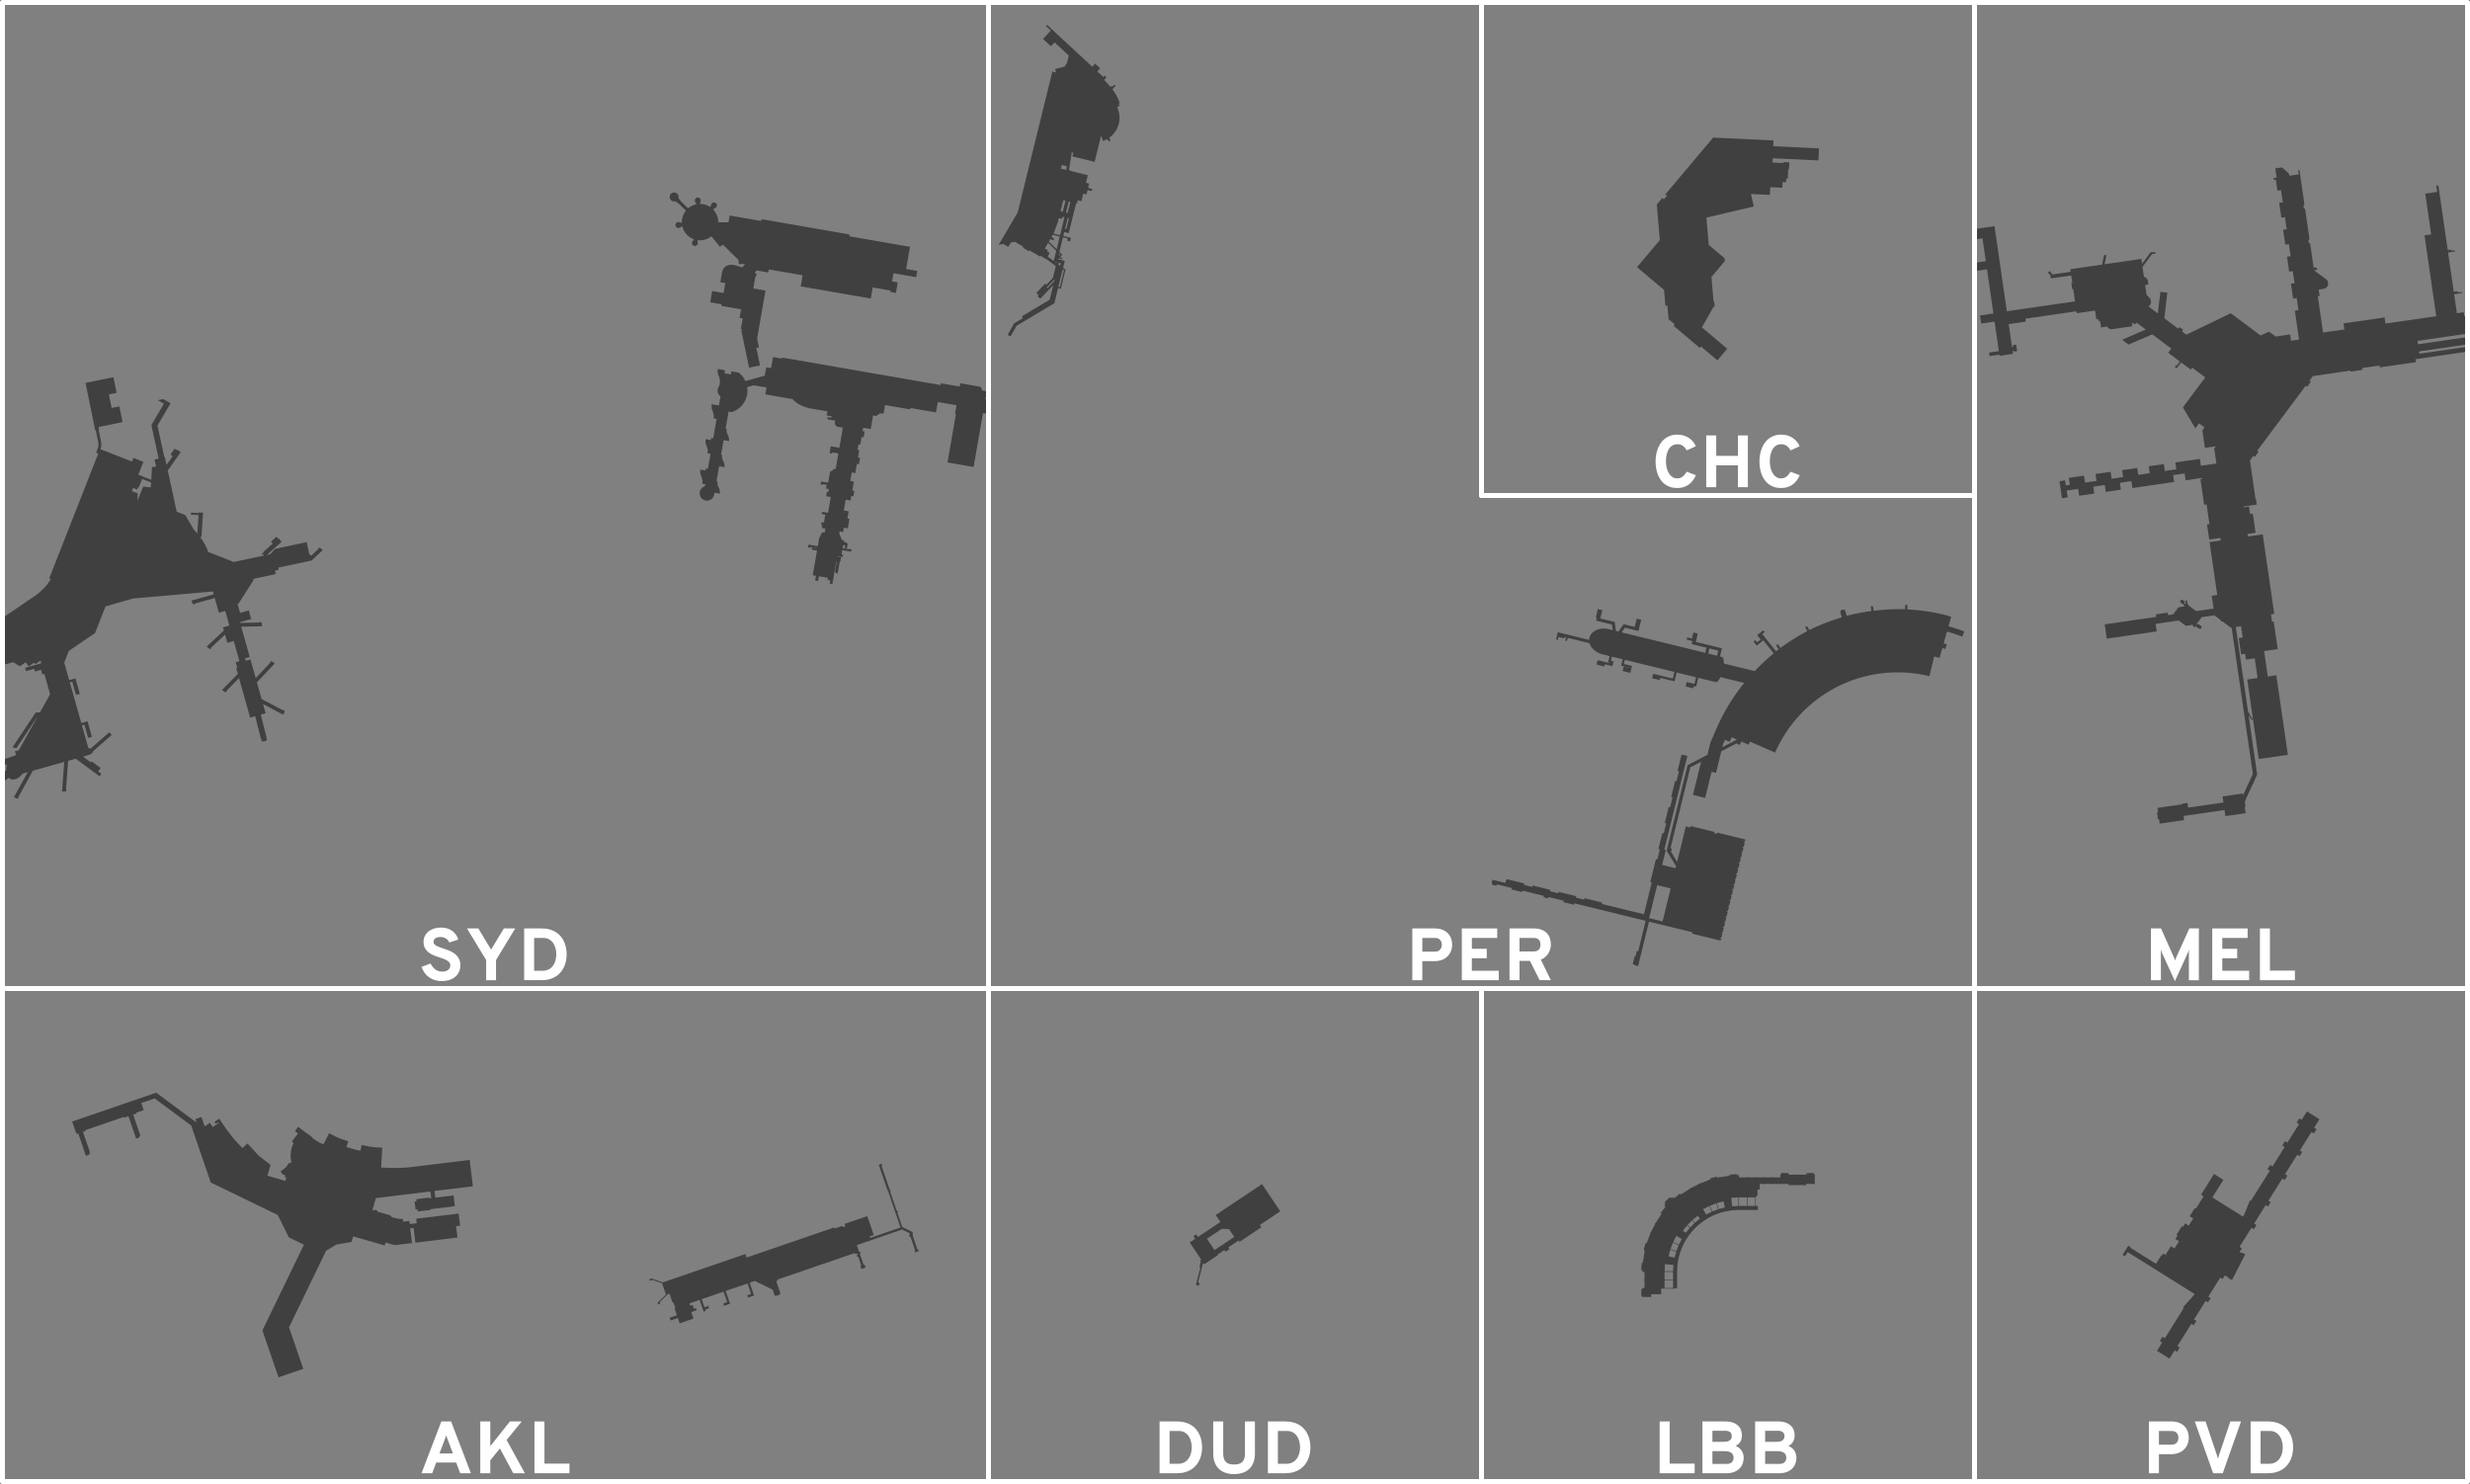 <?xml version="1.0" encoding="UTF-8" standalone="no"?>
<!-- Created with Inkscape (http://www.inkscape.org/) -->

<svg
   xmlns:dc="http://purl.org/dc/elements/1.1/"
   xmlns:cc="http://creativecommons.org/ns#"
   xmlns:rdf="http://www.w3.org/1999/02/22-rdf-syntax-ns#"
   xmlns:svg="http://www.w3.org/2000/svg"
   xmlns="http://www.w3.org/2000/svg"
   xmlns:sodipodi="http://sodipodi.sourceforge.net/DTD/sodipodi-0.dtd"
   xmlns:inkscape="http://www.inkscape.org/namespaces/inkscape"
   sodipodi:docname="2018 New Airports.svg"
   inkscape:version="0.91 r13725"
   version="1.1"
   id="svg2"
   viewBox="0 0 1002 602"
   height="602"
   width="1002"
   inkscape:export-filename="C:\Users\paulb\Dropbox\Projects\Terminal Silhouettes\Silhouettes\Misc\New Airports\2018 New Airports.png"
   inkscape:export-xdpi="90"
   inkscape:export-ydpi="90">
  <rect x="0" y="0" width="1002" height="602" fill="#808080" stroke="none"/>
  <title
     id="title5523">2018 New Airports</title>
  <defs
     id="defs4" />
  <sodipodi:namedview
     inkscape:snap-intersection-paths="true"
     inkscape:snap-grids="true"
     inkscape:snap-object-midpoints="false"
     inkscape:window-maximized="1"
     inkscape:window-y="-8"
     inkscape:window-x="1912"
     inkscape:window-height="1137"
     inkscape:window-width="1920"
     fit-margin-bottom="0"
     fit-margin-right="0"
     fit-margin-left="0"
     fit-margin-top="0"
     inkscape:object-nodes="true"
     units="px"
     showgrid="false"
     inkscape:current-layer="layer3"
     inkscape:document-units="px"
     inkscape:cy="325.20903"
     inkscape:cx="523.50716"
     inkscape:zoom="1"
     inkscape:pageshadow="2"
     inkscape:pageopacity="1"
     borderopacity="1.0"
     bordercolor="#666666"
     pagecolor="#cccccc"
     id="base">
    <inkscape:grid
       type="xygrid"
       id="grid4229"
       spacingx="200"
       spacingy="200"
       originx="1401"
       originy="1801" />
  </sodipodi:namedview>
  <g
     inkscape:groupmode="layer"
     id="layer3"
     inkscape:label="Labels"
     transform="translate(1401,-1601)"
     style="display:inline">
    <g
       transform="translate(372.429,-97.076)"
       style="font-style:normal;font-variant:normal;font-weight:bold;font-stretch:normal;font-size:30px;line-height:125%;font-family:Overpass;-inkscape-font-specification:'Overpass, Bold';text-align:center;letter-spacing:0px;word-spacing:0px;writing-mode:lr-tb;text-anchor:middle;display:inline;fill:#ffffff;fill-opacity:1;stroke:none;stroke-width:1px;stroke-linecap:butt;stroke-linejoin:miter;stroke-opacity:1"
       id="text4285">
      <path
         d="m -1303.029,2274.704 7.09,0 q 1.831,0 3.296,0.425 1.465,0.41 2.593,1.143 1.143,0.733 1.948,1.743 0.806,0.996 1.318,2.168 0.527,1.157 0.762,2.446 0.249,1.289 0.249,2.578 0,1.201 -0.234,2.461 -0.22,1.245 -0.718,2.417 -0.498,1.157 -1.304,2.183 -0.791,1.025 -1.948,1.802 -1.143,0.762 -2.651,1.201 -1.509,0.439 -3.442,0.439 l -6.958,0 0,-21.006 z m 7.441,17.168 q 1.567,0 2.637,-0.601 1.069,-0.615 1.728,-1.567 0.659,-0.967 0.952,-2.153 0.293,-1.187 0.293,-2.344 0,-1.23 -0.308,-2.417 -0.308,-1.201 -0.952,-2.139 -0.63,-0.938 -1.641,-1.509 -0.996,-0.586 -2.373,-0.586 l -3.721,0 0,13.315 3.384,0 z"
         id="path5575"
         inkscape:connector-curvature="0" />
      <path
         d="m -1272.795,2296.076 q -1.069,0 -2.124,-0.19 -1.04,-0.176 -1.978,-0.586 -0.938,-0.41 -1.743,-1.055 -0.791,-0.659 -1.377,-1.597 -0.586,-0.938 -0.923,-2.168 -0.322,-1.23 -0.322,-2.812 l 0,-12.964 4.058,0 0,12.964 q 0,1.304 0.293,2.183 0.308,0.864 0.879,1.377 0.571,0.513 1.392,0.732 0.82,0.205 1.846,0.205 1.011,0 1.816,-0.205 0.82,-0.22 1.392,-0.732 0.586,-0.513 0.894,-1.377 0.308,-0.879 0.308,-2.183 l 0,-12.964 4.043,0 0,12.964 q 0,2.344 -0.703,3.955 -0.703,1.597 -1.89,2.593 -1.172,0.981 -2.695,1.421 -1.524,0.439 -3.164,0.439 z"
         id="path5577"
         inkscape:connector-curvature="0" />
      <path
         d="m -1259.084,2274.704 7.09,0 q 1.831,0 3.296,0.425 1.465,0.41 2.593,1.143 1.143,0.733 1.948,1.743 0.806,0.996 1.318,2.168 0.527,1.157 0.762,2.446 0.249,1.289 0.249,2.578 0,1.201 -0.234,2.461 -0.22,1.245 -0.718,2.417 -0.498,1.157 -1.304,2.183 -0.791,1.025 -1.948,1.802 -1.143,0.762 -2.651,1.201 -1.509,0.439 -3.442,0.439 l -6.958,0 0,-21.006 z m 7.441,17.168 q 1.567,0 2.637,-0.601 1.069,-0.615 1.728,-1.567 0.659,-0.967 0.952,-2.153 0.293,-1.187 0.293,-2.344 0,-1.23 -0.308,-2.417 -0.308,-1.201 -0.952,-2.139 -0.63,-0.938 -1.641,-1.509 -0.996,-0.586 -2.373,-0.586 l -3.721,0 0,13.315 3.384,0 z"
         id="path5579"
         inkscape:connector-curvature="0" />
    </g>
    <g
       transform="translate(372.429,-97.076)"
       style="font-style:normal;font-variant:normal;font-weight:bold;font-stretch:normal;font-size:30px;line-height:125%;font-family:Overpass;-inkscape-font-specification:'Overpass, Bold';text-align:center;letter-spacing:0px;word-spacing:0px;writing-mode:lr-tb;text-anchor:middle;display:inline;fill:#ffffff;fill-opacity:1;stroke:none;stroke-width:1px;stroke-linecap:butt;stroke-linejoin:miter;stroke-opacity:1"
       id="text4285-3">
      <path
         d="m -901.681,2295.71 0,-21.006 9.009,0 q 1.992,0 3.354,0.586 1.362,0.571 2.212,1.523 0.85,0.938 1.216,2.124 0.381,1.187 0.381,2.402 0,0.762 -0.176,1.553 -0.176,0.776 -0.542,1.524 -0.366,0.732 -0.938,1.377 -0.571,0.644 -1.377,1.143 -0.791,0.483 -1.831,0.762 -1.025,0.278 -2.3,0.278 l -4.951,0 0,7.734 -4.058,0 z m 9.185,-11.587 q 0.776,0 1.304,-0.249 0.527,-0.249 0.85,-0.645 0.337,-0.396 0.483,-0.893 0.146,-0.498 0.146,-0.996 0,-0.454 -0.132,-0.938 -0.117,-0.498 -0.439,-0.908 -0.308,-0.41 -0.85,-0.674 -0.542,-0.264 -1.362,-0.264 l -5.127,0 0,5.566 5.127,0 z"
         id="path5568"
         inkscape:connector-curvature="0" />
      <path
         d="m -871.74,2295.71 -3.896,0 -7.441,-21.006 4.38,0 4.614,13.74 q 0.117,0.337 0.22,0.732 0.117,0.381 0.205,0.718 0.073,-0.322 0.176,-0.703 0.103,-0.381 0.22,-0.747 l 4.614,-13.74 4.321,0 -7.412,21.006 z"
         id="path5570"
         inkscape:connector-curvature="0" />
      <path
         d="m -860.431,2274.704 7.09,0 q 1.831,0 3.296,0.425 1.465,0.41 2.593,1.143 1.143,0.733 1.948,1.743 0.806,0.996 1.318,2.168 0.527,1.157 0.762,2.446 0.249,1.289 0.249,2.578 0,1.201 -0.234,2.461 -0.22,1.245 -0.718,2.417 -0.498,1.157 -1.304,2.183 -0.791,1.025 -1.948,1.802 -1.143,0.762 -2.651,1.201 -1.509,0.439 -3.442,0.439 l -6.958,0 0,-21.006 z m 7.441,17.168 q 1.567,0 2.637,-0.601 1.069,-0.615 1.729,-1.567 0.659,-0.967 0.952,-2.153 0.293,-1.187 0.293,-2.344 0,-1.23 -0.308,-2.417 -0.308,-1.201 -0.952,-2.139 -0.63,-0.938 -1.641,-1.509 -0.996,-0.586 -2.373,-0.586 l -3.721,0 0,13.315 3.384,0 z"
         id="path5572"
         inkscape:connector-curvature="0" />
    </g>
    <g
       transform="translate(372.429,-97.076)"
       style="font-style:normal;font-variant:normal;font-weight:bold;font-stretch:normal;font-size:30px;line-height:125%;font-family:Overpass;-inkscape-font-specification:'Overpass, Bold';text-align:center;letter-spacing:0px;word-spacing:0px;writing-mode:lr-tb;text-anchor:middle;display:inline;fill:#ffffff;fill-opacity:1;stroke:none;stroke-width:1px;stroke-linecap:butt;stroke-linejoin:miter;stroke-opacity:1"
       id="text4285-3-3">
      <path
         d="m -1100.158,2295.71 0,-21.006 4.058,0 0,17.109 10.137,0 0,3.897 -14.194,0 z"
         id="path5561"
         inkscape:connector-curvature="0" />
      <path
         d="m -1082.814,2274.704 9.214,0 q 1.919,0 3.223,0.483 1.304,0.483 2.095,1.274 0.806,0.791 1.143,1.802 0.352,1.011 0.352,2.08 0,0.674 -0.146,1.304 -0.132,0.63 -0.44,1.187 -0.308,0.542 -0.791,1.011 -0.483,0.454 -1.172,0.791 0.893,0.337 1.509,0.879 0.63,0.527 1.011,1.172 0.396,0.644 0.571,1.362 0.176,0.718 0.176,1.421 0,1.113 -0.381,2.227 -0.366,1.113 -1.216,2.007 -0.835,0.893 -2.197,1.45 -1.348,0.557 -3.311,0.557 l -9.639,0 0,-21.006 z m 9.844,17.227 q 0.82,0 1.362,-0.22 0.542,-0.234 0.85,-0.586 0.322,-0.351 0.454,-0.791 0.132,-0.439 0.132,-0.864 0,-0.513 -0.161,-0.996 -0.146,-0.498 -0.557,-0.879 -0.41,-0.381 -1.113,-0.615 -0.703,-0.234 -1.802,-0.234 l -4.951,0 0,5.186 5.786,0 z m -1.113,-8.965 q 1.611,0 2.388,-0.615 0.791,-0.63 0.791,-1.641 0,-0.396 -0.103,-0.791 -0.102,-0.396 -0.396,-0.718 -0.278,-0.322 -0.791,-0.513 -0.513,-0.205 -1.348,-0.205 l -5.215,0 0,4.482 4.673,0 z"
         id="path5563"
         inkscape:connector-curvature="0" />
      <path
         d="m -1061.428,2274.704 9.214,0 q 1.919,0 3.223,0.483 1.304,0.483 2.095,1.274 0.806,0.791 1.143,1.802 0.352,1.011 0.352,2.08 0,0.674 -0.146,1.304 -0.132,0.63 -0.439,1.187 -0.308,0.542 -0.791,1.011 -0.483,0.454 -1.172,0.791 0.893,0.337 1.509,0.879 0.63,0.527 1.011,1.172 0.396,0.644 0.571,1.362 0.176,0.718 0.176,1.421 0,1.113 -0.381,2.227 -0.366,1.113 -1.216,2.007 -0.835,0.893 -2.197,1.45 -1.348,0.557 -3.311,0.557 l -9.639,0 0,-21.006 z m 9.844,17.227 q 0.82,0 1.362,-0.22 0.542,-0.234 0.85,-0.586 0.322,-0.351 0.454,-0.791 0.132,-0.439 0.132,-0.864 0,-0.513 -0.161,-0.996 -0.146,-0.498 -0.557,-0.879 -0.41,-0.381 -1.113,-0.615 -0.703,-0.234 -1.802,-0.234 l -4.951,0 0,5.186 5.786,0 z m -1.113,-8.965 q 1.611,0 2.388,-0.615 0.791,-0.63 0.791,-1.641 0,-0.396 -0.102,-0.791 -0.103,-0.396 -0.396,-0.718 -0.278,-0.322 -0.791,-0.513 -0.513,-0.205 -1.348,-0.205 l -5.215,0 0,4.482 4.673,0 z"
         id="path5565"
         inkscape:connector-curvature="0" />
    </g>
    <g
       transform="translate(372.429,-97.076)"
       style="font-style:normal;font-variant:normal;font-weight:bold;font-stretch:normal;font-size:30px;line-height:125%;font-family:Overpass;-inkscape-font-specification:'Overpass, Bold';text-align:center;letter-spacing:0px;word-spacing:0px;writing-mode:lr-tb;text-anchor:middle;display:inline;fill:#ffffff;fill-opacity:1;stroke:none;stroke-width:1px;stroke-linecap:butt;stroke-linejoin:miter;stroke-opacity:1"
       id="text4285-3-5">
      <path
         d="m -1092.995,1896.047 q -1.641,0 -2.93,-0.439 -1.289,-0.44 -2.271,-1.216 -0.981,-0.776 -1.67,-1.816 -0.689,-1.04 -1.128,-2.241 -0.425,-1.216 -0.63,-2.519 -0.19,-1.304 -0.19,-2.607 0,-1.201 0.205,-2.461 0.205,-1.274 0.63,-2.475 0.44,-1.201 1.128,-2.271 0.703,-1.069 1.67,-1.875 0.981,-0.806 2.271,-1.274 1.289,-0.469 2.915,-0.469 1.509,0 2.739,0.41 1.23,0.41 2.168,1.084 0.938,0.659 1.582,1.509 0.659,0.85 1.011,1.728 l -3.633,1.655 q -0.381,-0.586 -0.776,-1.055 -0.396,-0.469 -0.85,-0.776 -0.454,-0.322 -1.011,-0.483 -0.542,-0.176 -1.23,-0.176 -0.879,0 -1.567,0.308 -0.688,0.293 -1.201,0.806 -0.513,0.513 -0.864,1.201 -0.351,0.689 -0.571,1.465 -0.22,0.762 -0.322,1.582 -0.088,0.806 -0.088,1.567 0,1.23 0.264,2.461 0.264,1.23 0.82,2.227 0.557,0.996 1.421,1.626 0.879,0.615 2.109,0.615 0.645,0 1.187,-0.19 0.542,-0.205 0.996,-0.557 0.469,-0.351 0.864,-0.85 0.41,-0.498 0.762,-1.099 l 3.721,1.406 q -0.498,1.157 -1.201,2.124 -0.703,0.952 -1.641,1.641 -0.923,0.674 -2.095,1.055 -1.172,0.381 -2.593,0.381 z"
         id="path5554"
         inkscape:connector-curvature="0" />
      <path
         d="m -1068.415,1895.71 0,-8.877 -8.789,0 0,8.877 -4.058,0 0,-21.006 4.058,0 0,8.291 8.789,0 0,-8.291 4.043,0 0,21.006 -4.043,0 z"
         id="path5556"
         inkscape:connector-curvature="0" />
      <path
         d="m -1050.866,1896.047 q -1.641,0 -2.93,-0.439 -1.289,-0.44 -2.271,-1.216 -0.981,-0.776 -1.67,-1.816 -0.689,-1.04 -1.128,-2.241 -0.425,-1.216 -0.63,-2.519 -0.19,-1.304 -0.19,-2.607 0,-1.201 0.205,-2.461 0.205,-1.274 0.63,-2.475 0.44,-1.201 1.128,-2.271 0.703,-1.069 1.67,-1.875 0.981,-0.806 2.271,-1.274 1.289,-0.469 2.915,-0.469 1.509,0 2.739,0.41 1.23,0.41 2.168,1.084 0.938,0.659 1.582,1.509 0.659,0.85 1.011,1.728 l -3.633,1.655 q -0.381,-0.586 -0.776,-1.055 -0.396,-0.469 -0.85,-0.776 -0.454,-0.322 -1.011,-0.483 -0.542,-0.176 -1.23,-0.176 -0.879,0 -1.567,0.308 -0.689,0.293 -1.201,0.806 -0.513,0.513 -0.864,1.201 -0.351,0.689 -0.571,1.465 -0.22,0.762 -0.322,1.582 -0.088,0.806 -0.088,1.567 0,1.23 0.264,2.461 0.264,1.23 0.82,2.227 0.557,0.996 1.421,1.626 0.879,0.615 2.109,0.615 0.645,0 1.187,-0.19 0.542,-0.205 0.996,-0.557 0.469,-0.351 0.864,-0.85 0.41,-0.498 0.762,-1.099 l 3.721,1.406 q -0.498,1.157 -1.201,2.124 -0.703,0.952 -1.641,1.641 -0.923,0.674 -2.095,1.055 -1.172,0.381 -2.593,0.381 z"
         id="path5558"
         inkscape:connector-curvature="0" />
    </g>
    <g
       transform="translate(372.429,-97.076)"
       style="font-style:normal;font-variant:normal;font-weight:bold;font-stretch:normal;font-size:30px;line-height:125%;font-family:Overpass;-inkscape-font-specification:'Overpass, Bold';text-align:center;letter-spacing:0px;word-spacing:0px;writing-mode:lr-tb;text-anchor:middle;display:inline;fill:#ffffff;fill-opacity:1;stroke:none;stroke-width:1px;stroke-linecap:butt;stroke-linejoin:miter;stroke-opacity:1"
       id="text4285-3-0">
      <path
         d="m -885.466,2095.71 0,-10.796 q 0,-0.176 0,-0.41 0.015,-0.234 0.015,-0.469 0.015,-0.249 0.015,-0.454 0.015,-0.205 0.029,-0.322 -0.161,0.498 -0.322,0.894 -0.146,0.396 -0.308,0.762 l -5.098,11.162 -5.127,-11.162 q -0.161,-0.366 -0.322,-0.762 -0.146,-0.396 -0.308,-0.894 0.015,0.117 0.015,0.322 0.015,0.205 0.015,0.454 0.015,0.234 0.015,0.469 0.015,0.234 0.015,0.41 l 0,10.796 -4.058,0 0,-21.006 4.116,0 5.156,11.587 q 0.161,0.381 0.293,0.732 0.132,0.337 0.249,0.703 0.117,-0.366 0.249,-0.703 0.132,-0.352 0.293,-0.732 l 5.244,-11.587 3.867,0 0,21.006 -4.043,0 z"
         id="path5547"
         inkscape:connector-curvature="0" />
      <path
         d="m -875.988,2095.71 0,-21.006 14.341,0 0,3.853 -10.283,0 0,4.409 6.05,0 0,3.838 -6.05,0 0,5.068 10.913,0 0,3.838 -14.971,0 z"
         id="path5549"
         inkscape:connector-curvature="0" />
      <path
         d="m -856.652,2095.71 0,-21.006 4.058,0 0,17.109 10.137,0 0,3.897 -14.194,0 z"
         id="path5551"
         inkscape:connector-curvature="0" />
    </g>
    <g
       transform="translate(372.429,-97.076)"
       style="font-style:normal;font-variant:normal;font-weight:bold;font-stretch:normal;font-size:30px;line-height:125%;font-family:Overpass;-inkscape-font-specification:'Overpass, Bold';text-align:center;letter-spacing:0px;word-spacing:0px;writing-mode:lr-tb;text-anchor:middle;display:inline;fill:#ffffff;fill-opacity:1;stroke:none;stroke-width:1px;stroke-linecap:butt;stroke-linejoin:miter;stroke-opacity:1"
       id="text4285-3-8">
      <path
         d="m -1586.747,2295.71 -1.626,-4.351 -8.101,0 -1.611,4.351 -4.351,0 8.042,-21.006 3.955,0 8.042,21.006 -4.351,0 z m -5.01,-13.506 q -0.161,-0.381 -0.351,-0.908 -0.176,-0.527 -0.308,-0.981 -0.117,0.454 -0.308,0.981 -0.19,0.527 -0.351,0.908 l -2.08,5.464 5.464,0 -2.065,-5.464 z"
         id="path5540"
         inkscape:connector-curvature="0" />
      <path
         d="m -1565.229,2295.71 -5.405,-10.049 -3.897,4.805 0,5.244 -4.058,0 0,-21.006 4.058,0 0,10.02 7.954,-10.02 4.79,0 -6.123,7.529 7.412,13.477 -4.731,0 z"
         id="path5542"
         inkscape:connector-curvature="0" />
      <path
         d="m -1556.616,2295.71 0,-21.006 4.058,0 0,17.109 10.137,0 0,3.897 -14.194,0 z"
         id="path5544"
         inkscape:connector-curvature="0" />
    </g>
    <g
       transform="translate(372.429,-97.076)"
       style="font-style:normal;font-variant:normal;font-weight:bold;font-stretch:normal;font-size:30px;line-height:125%;font-family:Overpass;-inkscape-font-specification:'Overpass, Bold';text-align:center;letter-spacing:0px;word-spacing:0px;writing-mode:lr-tb;text-anchor:middle;display:inline;fill:#ffffff;fill-opacity:1;stroke:none;stroke-width:1px;stroke-linecap:butt;stroke-linejoin:miter;stroke-opacity:1"
       id="text4285-3-8-7">
      <path
         d="m -1200.502,2095.71 0,-21.006 9.009,0 q 1.992,0 3.354,0.586 1.362,0.571 2.212,1.523 0.85,0.938 1.216,2.124 0.381,1.187 0.381,2.402 0,0.762 -0.176,1.553 -0.176,0.776 -0.542,1.524 -0.366,0.732 -0.938,1.377 -0.571,0.644 -1.377,1.143 -0.791,0.483 -1.831,0.762 -1.025,0.278 -2.3,0.278 l -4.951,0 0,7.734 -4.058,0 z m 9.185,-11.587 q 0.776,0 1.304,-0.249 0.527,-0.249 0.85,-0.645 0.337,-0.396 0.483,-0.893 0.146,-0.498 0.146,-0.996 0,-0.454 -0.132,-0.938 -0.117,-0.498 -0.439,-0.908 -0.308,-0.41 -0.85,-0.674 -0.542,-0.264 -1.362,-0.264 l -5.127,0 0,5.566 5.127,0 z"
         id="path5533"
         inkscape:connector-curvature="0" />
      <path
         d="m -1180.405,2095.71 0,-21.006 14.341,0 0,3.853 -10.283,0 0,4.409 6.05,0 0,3.838 -6.05,0 0,5.068 10.913,0 0,3.838 -14.971,0 z"
         id="path5535"
         inkscape:connector-curvature="0" />
      <path
         d="m -1161.069,2095.71 0,-21.006 9.756,0 q 1.992,0 3.325,0.557 1.348,0.542 2.168,1.45 0.82,0.908 1.172,2.095 0.352,1.187 0.352,2.476 0,0.893 -0.264,1.816 -0.249,0.908 -0.762,1.728 -0.513,0.82 -1.274,1.494 -0.762,0.659 -1.772,1.025 l 4.072,8.364 -4.556,0 -3.926,-7.837 -4.233,0 0,7.837 -4.058,0 z m 9.814,-11.675 q 0.776,0 1.304,-0.22 0.527,-0.234 0.85,-0.615 0.322,-0.381 0.454,-0.879 0.146,-0.498 0.146,-1.04 0,-0.498 -0.132,-0.982 -0.117,-0.498 -0.425,-0.879 -0.308,-0.396 -0.85,-0.63 -0.527,-0.234 -1.348,-0.234 l -5.757,0 0,5.479 5.757,0 z"
         id="path5537"
         inkscape:connector-curvature="0" />
    </g>
    <g
       transform="translate(372.429,-97.076)"
       style="font-style:normal;font-variant:normal;font-weight:bold;font-stretch:normal;font-size:30px;line-height:125%;font-family:Overpass;-inkscape-font-specification:'Overpass, Bold';text-align:center;letter-spacing:0px;word-spacing:0px;writing-mode:lr-tb;text-anchor:middle;display:inline;fill:#ffffff;fill-opacity:1;stroke:none;stroke-width:1px;stroke-linecap:butt;stroke-linejoin:miter;stroke-opacity:1"
       id="text4285-3-8-7-4">
      <path
         d="m -1591.157,2080.417 q -0.19,-0.469 -0.513,-0.879 -0.322,-0.41 -0.776,-0.703 -0.439,-0.308 -1.025,-0.469 -0.571,-0.176 -1.274,-0.176 -1.318,0 -2.065,0.527 -0.732,0.527 -0.732,1.48 0,0.63 0.469,1.055 0.469,0.425 1.23,0.776 0.762,0.337 1.728,0.644 0.981,0.308 2.007,0.689 1.025,0.366 1.992,0.879 0.982,0.498 1.743,1.245 0.762,0.732 1.23,1.758 0.469,1.011 0.469,2.432 0,1.538 -0.586,2.725 -0.586,1.187 -1.611,2.007 -1.011,0.82 -2.402,1.245 -1.392,0.425 -3.003,0.425 -1.48,0 -2.769,-0.396 -1.289,-0.41 -2.344,-1.157 -1.04,-0.747 -1.816,-1.816 -0.776,-1.069 -1.23,-2.402 l 3.691,-1.377 q 0.337,0.732 0.806,1.348 0.483,0.601 1.069,1.04 0.586,0.425 1.26,0.674 0.688,0.234 1.465,0.234 0.762,0 1.377,-0.161 0.63,-0.161 1.069,-0.483 0.454,-0.322 0.689,-0.791 0.249,-0.483 0.249,-1.113 0,-0.762 -0.469,-1.274 -0.469,-0.527 -1.23,-0.908 -0.762,-0.396 -1.743,-0.703 -0.967,-0.322 -1.992,-0.674 -1.011,-0.352 -1.992,-0.82 -0.967,-0.469 -1.728,-1.157 -0.762,-0.688 -1.23,-1.655 -0.469,-0.967 -0.469,-2.344 0,-1.187 0.469,-2.227 0.483,-1.055 1.392,-1.846 0.908,-0.791 2.227,-1.245 1.318,-0.469 3.018,-0.469 1.421,0 2.563,0.366 1.157,0.366 2.036,1.025 0.879,0.644 1.48,1.538 0.601,0.879 0.908,1.934 l -3.633,1.201 z"
         id="path5526"
         inkscape:connector-curvature="0" />
      <path
         d="m -1576.215,2095.71 0,-8.188 -7.778,-12.817 4.6,0 5.186,8.584 5.186,-8.584 4.6,0 -7.778,12.817 0,8.188 -4.014,0 z"
         id="path5528"
         inkscape:connector-curvature="0" />
      <path
         d="m -1560.805,2074.704 7.09,0 q 1.831,0 3.296,0.425 1.465,0.41 2.593,1.143 1.143,0.733 1.948,1.743 0.806,0.996 1.318,2.168 0.527,1.157 0.762,2.446 0.249,1.289 0.249,2.578 0,1.201 -0.234,2.461 -0.22,1.245 -0.718,2.417 -0.498,1.157 -1.304,2.183 -0.791,1.025 -1.948,1.802 -1.143,0.762 -2.651,1.201 -1.509,0.439 -3.442,0.439 l -6.958,0 0,-21.006 z m 7.441,17.168 q 1.567,0 2.637,-0.601 1.069,-0.615 1.728,-1.567 0.659,-0.967 0.952,-2.153 0.293,-1.187 0.293,-2.344 0,-1.23 -0.308,-2.417 -0.308,-1.201 -0.952,-2.139 -0.63,-0.938 -1.641,-1.509 -0.996,-0.586 -2.373,-0.586 l -3.721,0 0,13.315 3.384,0 z"
         id="path5530"
         inkscape:connector-curvature="0" />
    </g>
  </g>
  <g
     inkscape:groupmode="layer"
     id="layer2"
     inkscape:label="Terminals"
     style="display:inline"
     transform="translate(1401,-1601)">
    <path
       transform="translate(372.429,-97.076)"
       sodipodi:nodetypes="cccccccccccccccccccccccccccccccccccccccccc"
       inkscape:connector-curvature="0"
       id="rect4160"
       d="m -1280.237,2190.951 1.888,2.826 c -3.039,2.03 -6.078,4.061 -9.117,6.091 l -0.722,-1.08 -1.123,0.75 0.722,1.08 -2.196,1.468 4.683,7.008 -0.526,0.351 0.327,0.49 -0.567,2.233 0.4,0.102 -1.633,6.428 -0.202,0.135 0.611,0.915 1.015,-0.678 -0.611,-0.915 -0.089,0.059 c 0.638,-2.51 1.275,-5.021 1.913,-7.532 l 0.291,-0.194 0.294,0.441 5.516,-3.685 -0.153,-0.229 2.758,-1.843 0.476,0.712 1.621,-1.083 -0.476,-0.712 4.191,-2.8 0.363,0.543 8.831,-5.9 -0.618,-0.925 8.298,-5.544 -7.388,-11.057 c -4.329,2.892 -8.658,5.785 -12.987,8.677 l -1.508,1.007 c -1.427,0.954 -2.855,1.907 -4.282,2.861 z m -3.57,9.639 5.99,-4.003 2.959,0.065 2.127,3.183 -8.006,5.349 z"
       style="display:inline;opacity:1;fill:#000000;fill-opacity:0.498;stroke:none;stroke-width:1.5;stroke-linejoin:miter;stroke-miterlimit:4;stroke-dasharray:none;stroke-dashoffset:0;stroke-opacity:1" />
    <path
       transform="translate(372.429,-97.076)"
       style="display:inline;opacity:1;fill:#000000;fill-opacity:0.498;stroke:none;stroke-width:0.375;stroke-linecap:butt;stroke-linejoin:round;stroke-miterlimit:4;stroke-dasharray:none;stroke-dashoffset:0;stroke-opacity:1"
       d="m -837.57,2148.93 -2.144,3.422 -0.958,-0.6 -1.086,1.733 0.958,0.6 -4.711,7.52 -0.958,-0.6 -1.086,1.733 0.958,0.6 -4.952,7.904 -0.958,-0.6 -1.086,1.733 0.958,0.6 -7.674,12.249 -0.374,-0.234 c -0.807,1.985 -1.614,3.97 -2.421,5.955 l -0.416,0.664 -12.418,-7.78 4.468,-7.132 -3.792,-2.376 -5.269,8.411 1.041,0.652 -3.156,5.037 -0.43,-0.27 -2.057,3.283 1.449,0.908 -1.83,2.921 -1.449,-0.908 -0.865,1.381 -0.453,-0.284 -2.241,3.577 0.453,0.284 -0.865,1.381 1.449,0.908 -1.83,2.921 -1.449,-0.908 -2.057,3.283 0.227,0.142 -0.143,0.229 -1.098,-0.688 -0.501,0.8 -0.27,-0.169 -2.209,3.526 -10.39,-6.509 0.14,-0.224 -0.977,-0.612 -2.317,3.698 0.977,0.612 1.073,-1.713 27.131,16.997 -0.416,0.665 c -1.434,1.592 -2.868,3.185 -4.302,4.777 l 0.374,0.234 -7.702,12.295 -0.958,-0.6 -1.086,1.733 0.958,0.6 -2.099,3.351 5.071,3.177 2.099,-3.351 0.958,0.6 1.086,-1.733 -0.958,-0.6 5.68,-9.066 0.958,0.6 1.086,-1.733 -0.958,-0.6 4.715,-7.527 0.958,0.6 1.086,-1.733 -0.958,-0.6 4.829,-7.707 0.958,0.6 0.957,-1.528 1.409,0.883 -0.103,0.201 1.575,0.805 5.341,-10.453 -1.575,-0.805 -0.15,0.294 -0.583,-0.365 0.957,-1.528 -0.958,-0.6 4.829,-7.708 0.958,0.6 1.086,-1.733 -0.958,-0.6 4.712,-7.521 0.958,0.6 1.086,-1.733 -0.958,-0.6 5.654,-9.025 0.958,0.6 1.086,-1.733 -0.958,-0.6 4.952,-7.904 0.958,0.6 1.086,-1.733 -0.958,-0.6 4.711,-7.52 0.958,0.6 1.086,-1.733 -0.958,-0.6 2.144,-3.422 -5.071,-3.177 z"
       id="rect4158-4"
       inkscape:connector-curvature="0" />
    <path
       transform="translate(372.429,-97.076)"
       id="path4198"
       d="m -1050.842,2173.926 0,0.679 -0.122,0 0,-0.236 -0.122,0 -0.122,0 0,1.313 -3.156,0 0,-0.236 -0.122,0 -0.122,0 0,0.236 -3.156,0 0,-0.236 -0.122,0 -0.122,0 0,0.236 -3.156,0 0,-0.236 -0.122,0 -0.122,0 0,0.236 -3.156,0 0,-0.236 -0.122,0 -0.122,0 0,0.236 -3.156,0 0,-1.047 -0.244,0 0,0.236 -0.476,0.025 -0.027,-0.52 -2.884,0.151 0.027,0.52 -0.465,0.024 -0.032,-0.303 -0.243,0.026 0.032,0.302 -3.8,0.602 -0.053,-0.247 c -0.08,0.017 -0.16,0.034 -0.239,0.051 l 0.053,0.247 -0.465,0.125 -0.135,-0.504 -2.79,0.748 0.135,0.504 -0.459,0.123 -0.067,-0.207 -0.233,0.076 0.067,0.207 -3.586,1.377 -0.089,-0.199 c -0.074,0.033 -0.149,0.066 -0.223,0.099 l 0.088,0.199 -3.425,1.745 -0.1,-0.173 c -0.071,0.041 -0.141,0.082 -0.212,0.122 l 0.1,0.173 -3.22,2.091 -0.128,-0.176 c -0.066,0.048 -0.132,0.096 -0.198,0.144 l 0.128,0.176 -0.353,0.286 -0.382,-0.471 -2.367,1.917 -0.355,-0.355 -0.361,0.361 -0.399,-0.399 -0.435,0.436 -0.38,-0.38 -1.02,1.02 -1.02,1.02 0.38,0.379 -0.435,0.436 0.399,0.399 -0.361,0.361 0.355,0.355 -1.917,2.367 0.471,0.382 -0.284,0.351 -0.191,-0.139 c -0.048,0.066 -0.096,0.132 -0.144,0.198 l 0.191,0.138 -2.09,3.218 -0.173,-0.1 c -0.041,0.071 -0.082,0.141 -0.122,0.212 l 0.173,0.1 -1.746,3.426 -0.215,-0.096 c -0.033,0.074 -0.066,0.149 -0.1,0.223 l 0.215,0.096 -1.377,3.586 -0.224,-0.073 c -0.025,0.077 -0.05,0.155 -0.076,0.233 l 0.224,0.073 -0.124,0.462 -0.504,-0.135 -0.748,2.79 0.504,0.135 -0.123,0.458 -0.213,-0.045 c -0.017,0.08 -0.034,0.159 -0.051,0.239 l 0.213,0.045 -0.601,3.794 -0.217,-0.023 c -0.01,0.081 -0.017,0.162 -0.026,0.243 l 0.216,0.023 -0.025,0.478 -0.521,-0.027 -0.151,2.884 0.521,0.027 -0.025,0.474 -0.218,0 c 0,0.082 0,0.163 0,0.245 l 1.032,0 0,3.158 -0.236,0 0,0.122 0,0.122 0.236,0 0,3.156 -0.982,0 0,0.122 0,0.122 0.305,0 0,0.122 -0.591,0 0,2.911 0.591,0 0,0.122 -0.305,0 0,0.122 0,0.122 3.699,0 0,-0.244 0,-0.882 1.945,0 2.096,0 0,-2.274 5.678,0 0,-0.123 0.784,0 0,-6.801 0.137,-2.613 0.409,-2.584 0.677,-2.527 0.938,-2.443 1.188,-2.331 1.425,-2.194 1.647,-2.033 1.85,-1.85 2.033,-1.647 2.194,-1.425 2.331,-1.188 2.443,-0.938 2.527,-0.677 2.584,-0.409 2.555,-0.134 3.336,0 0.244,0 4.267,0 0,-1.635 -0.866,0 0,-4.016 0.704,0 0,-2.647 0.9,0 0,-2.262 1.551,0 0,0.236 0.245,0 0,-0.236 3.156,0 0,0.236 0.245,0 0,-0.236 3.156,0 0,0.236 0.245,0 0,-0.236 1.648,0 0.943,0 0.566,0 0,0.703 0.244,0 0,-0.236 3.156,0 0,0.236 0.245,0 0,-0.236 3.156,0 0,0.236 0.245,0 0,-0.703 0.321,0 2.957,0 0,0.236 0.244,0 0,-4.215 -0.122,0 -0.122,0 0,0.236 -0.122,0 0,-0.679 -2.911,0 0,0.679 -0.244,0 0,-0.236 -0.122,0 -0.122,0 0,0.236 -3.156,0 0,-0.236 -0.122,0 -0.122,0 0,0.236 -3.156,0 0,-0.236 -0.122,0 -0.122,0 0,0.236 -0.122,0 0,-0.679 -2.911,0 z m -17.124,9.901 3.156,0 0,3.447 -3.156,0 0,-3.447 z m 3.4,0 3.156,0 0,3.447 -3.156,0 0,-3.447 z m -3.645,0.01 0,3.447 -2.528,0.133 -0.36,-3.428 2.888,-0.151 z m -6.054,1.578 0.526,2.474 -2.459,0.659 -0.782,-2.406 2.715,-0.727 z m -2.947,0.803 0.782,2.406 -2.374,0.911 -1.029,-2.311 2.621,-1.006 z m -2.844,1.105 1.029,2.311 -2.267,1.155 -1.265,-2.191 2.503,-1.275 z m -4.641,3.929 0.862,1.187 -1.977,1.601 -0.982,-1.09 2.097,-1.698 z m -2.278,1.861 0.982,1.09 -1.797,1.797 -1.09,-0.982 1.906,-1.906 z m -2.07,2.088 1.091,0.982 -1.599,1.975 -1.187,-0.863 1.696,-2.095 z m -4.349,4.23 2.191,1.265 -1.156,2.269 -2.311,-1.029 1.276,-2.505 z m -1.376,2.728 2.311,1.029 -0.911,2.374 -2.406,-0.782 1.006,-2.621 z m -1.082,2.853 2.406,0.782 -0.658,2.455 -2.475,-0.526 0.726,-2.711 z m -2.154,5.87 3.428,0.36 -0.133,2.539 -3.447,0 0.152,-2.899 z m -0.158,3.144 3.447,0 0,3.158 -3.447,0 0,-3.158 z m 0,3.402 3.447,0 0,3.156 -3.447,0 0,-3.156 z"
       style="display:inline;fill:#000000;fill-opacity:0.498;fill-rule:evenodd;stroke:none;stroke-width:0.375;stroke-linecap:butt;stroke-linejoin:miter;stroke-miterlimit:4;stroke-dasharray:none;stroke-opacity:1"
       inkscape:connector-curvature="0" />
    <path
       transform="translate(372.429,-97.076)"
       id="path4162"
       d="m -1109.347,1806.445 10.979,9.257 0.543,6.374 0.803,-0.068 0.472,5.544 2.497,2.105 -0.476,0.564 10.636,8.968 0.476,-0.564 6.688,5.639 3.979,-4.72 -10.279,-8.667 4.751,-8.341 0.441,-0.038 -0.179,-2.108 -0.285,0.024 -0.85,-9.984 5.609,-6.652 -0.229,0.019 -0.064,-0.755 0.229,-0.02 -6.652,-5.609 -0.942,-11.062 19.247,-4.537 -1.188,-5.039 7.703,0.366 0.149,-3.131 4.879,0.232 0.109,-2.294 1.404,0.067 0.07,-1.482 0.644,0.031 0.183,-3.859 0.314,0.015 0.132,-2.78 -2.361,-0.112 -0.018,0.381 -4.451,-0.212 0.082,-1.722 18.561,0.883 0.232,-4.882 -18.561,-0.883 0.111,-2.338 -24.482,-1.165 -19.558,23.197 0.908,0.26 -1.361,1.614 -0.596,-0.631 -2.271,2.693 0.012,0.134 1.218,14.308 -9.257,10.979 z"
       style="display:inline;fill:#000000;fill-opacity:0.498;fill-rule:evenodd;stroke:none;stroke-width:1.5;stroke-linecap:butt;stroke-linejoin:miter;stroke-miterlimit:4;stroke-dasharray:none;stroke-opacity:1"
       inkscape:connector-curvature="0" />
    <path
       transform="translate(372.429,-97.076)"
       inkscape:connector-curvature="0"
       style="display:inline;opacity:1;fill:#000000;fill-opacity:0.498;stroke:none;stroke-width:2;stroke-linecap:butt;stroke-linejoin:round;stroke-miterlimit:4;stroke-dasharray:none;stroke-dashoffset:0;stroke-opacity:1"
       d="m -847.71,1765.975 -2.701,0.391 0.545,3.754 -0.438,0.062 -0.83,0.121 0.107,0.75 0.832,-0.121 0.656,4.518 1.453,-0.213 0.711,4.889 -1.455,0.211 0.879,6.051 1.453,-0.211 0.711,4.889 -1.455,0.211 0.877,6.051 1.455,-0.211 0.709,4.889 -1.453,0.211 0.877,6.051 1.455,-0.211 0.709,4.889 -1.453,0.211 0.877,6.051 1.455,-0.211 0.709,4.887 -1.455,0.213 1.703,11.725 -3.238,0.469 -0.371,-2.551 -5.883,0.854 -2.637,-1.967 -3.496,1.535 -6.244,-4.662 -5.844,-4.361 -18.02,8.711 -1.803,-1.346 0.512,-0.686 -1.438,-1.074 -0.512,0.688 -5.688,-4.246 1.23,-10.4 -2.814,-0.332 -1.039,8.773 -3.731,-2.785 0.709,-0.949 -0.043,-0.291 0.338,-0.049 -0.312,-2.16 -0.471,0.068 -0.051,-0.357 -1.041,-1.127 -0.562,-3.879 1.328,-0.193 -0.314,-2.16 -0.338,0.049 -0.074,-0.52 -1.094,-0.568 -0.572,-3.947 3.945,-5.285 1.305,-0.074 -0.039,-0.666 -1.951,0.111 -3.449,4.619 -0.283,-1.959 -13.691,1.986 -1.203,0.176 0.75,-3.611 -0.953,-0.197 -0.822,3.957 -4.039,0.586 -8.832,1.281 0.152,1.047 -7.498,1.09 -0.322,-0.408 0.09,-0.07 -0.723,-0.916 -0.795,0.627 0.721,0.916 0.252,-0.037 0.217,1.484 8.273,-1.201 0.443,3.055 -0.418,0.061 0.353,2.445 0.42,-0.062 0.727,5.008 -20.695,3.004 -6.957,1.01 -4.406,-30.365 -0.602,-4.143 -5.469,0.793 -2.641,0.383 0,4.23 3.242,-0.471 1.344,9.258 -4.586,0.666 0,3.361 5.062,-0.736 2.603,17.939 -5.432,0.789 0.478,3.291 0,0 5.432,-0.789 1.736,11.973 -3.984,0.578 0.207,1.426 3.984,-0.578 0.068,0.467 5.469,-0.795 -0.168,-1.164 0.48,-0.068 0.049,0.334 1.309,-0.19 -0.385,-2.648 -1.309,0.189 0.088,0.611 -0.48,0.07 -1.332,-9.188 6.955,-1.01 -0.174,-1.193 20.697,-3.004 0.113,0.781 7.436,-1.078 0.519,3.576 0.609,-0.088 0.627,0.889 0.299,-0.043 0.365,2.516 2.518,-0.365 0.664,0.943 0.598,-0.086 0.045,0.309 8.883,-1.289 -0.193,-1.328 1.473,0.49 0.453,-0.606 3.731,2.785 -9.621,4.137 2.623,1.957 9.621,-4.135 7.723,5.764 -1.27,1.699 4.738,3.537 -1.328,1.781 -0.26,-0.193 -0.482,0.646 0.258,0.195 0.506,0.377 0.484,-0.648 1.33,-1.779 3.916,2.924 0.588,-0.787 5.283,3.943 -0.018,0.023 -9.041,12.109 5.041,8.531 1.514,-2.025 2.213,1.652 -0.877,1.176 1.031,7.104 4.451,-0.646 -0.672,0.9 0.537,3.693 0.35,2.408 -6.299,0.914 -0.406,-2.797 -9.961,1.445 0.404,2.797 -4.656,0.678 -0.406,-2.799 -6.139,0.891 0.406,2.799 -4.656,0.676 -0.406,-2.799 -6.139,0.891 0.406,2.799 -4.656,0.676 -0.406,-2.799 -6.139,0.892 0.406,2.797 -4.656,0.676 -0.406,-2.797 -6.139,0.891 0.404,2.797 -1.664,0.242 -0.293,-2.016 -2.262,0.328 0.293,2.016 0.305,2.1 0.406,2.797 2.326,-0.338 -0.406,-2.797 4.656,-0.676 0.406,2.797 6.139,-0.891 -0.406,-2.799 4.656,-0.676 0.406,2.799 6.139,-0.891 -0.406,-2.799 4.656,-0.676 0.406,2.799 6.139,-0.891 4.656,-0.678 6.139,-0.891 -0.404,-2.797 4.656,-0.676 0.406,2.797 6.656,-0.965 0.055,0.377 -0.699,0.1 1.512,10.416 0.986,-0.143 1.164,8.012 -0.988,0.143 0.883,6.09 4.514,-0.656 0.148,1.029 -4.512,0.654 3.111,21.438 -2.238,0.324 0.758,5.213 -7.074,1.027 -2.688,-2.006 -0.219,-0.164 -0.352,-0.262 -0.084,-0.584 -0.182,0.025 -0.045,-0.307 -0.119,-0.826 -0.02,-0.133 -0.312,-0.234 -0.348,0.467 -0.062,0.084 0.084,0.062 0.142,0.986 -0.184,0.025 -0.543,-0.404 0.41,-0.551 -0.863,-0.645 a 0.686,0.686 0 0 0 -0.961,0.139 0.686,0.686 0 0 0 0.141,0.961 l 1.525,1.139 -0.262,0.352 -2.246,0.326 -2.17,2.906 -2.045,0.297 -0.148,-1.018 -4.801,0.695 0.148,1.02 -0.641,0.092 -20.258,2.941 0.396,2.734 0.443,3.055 20.26,-2.939 -0.443,-3.055 9.377,-1.361 2.906,2.17 2.668,-0.387 0.242,0.18 0.098,0.68 1.168,-0.17 1.078,0.807 a 0.686,0.686 0 0 0 0.961,-0.141 0.686,0.686 0 0 0 -0.139,-0.959 l -0.758,-0.566 -0.488,-0.365 -0.365,0.488 -0.107,0.016 -0.242,-0.18 0.164,-0.023 2.17,-2.908 5.182,-0.752 0.018,0.117 2.561,1.912 0.076,0.52 0.519,-0.076 3.439,2.568 0.303,-0.043 8.617,59.365 -3.986,8.648 -0.103,-0.717 -8.205,1.19 0.357,2.459 -14.312,2.078 -0.275,-1.904 -2.301,0.334 0.035,0.244 -9.92,1.441 0.26,1.789 -0.451,0.064 0.404,2.793 0.451,-0.066 0.26,1.789 9.922,-1.44 -0.242,-1.658 16.613,-2.41 0.357,2.457 8.203,-1.189 -0.375,-2.59 0.35,-0.051 -0.307,-2.105 5.025,-10.902 -3.473,-23.926 0.938,1.203 0.066,0.451 0.258,-0.035 0.365,-0.055 0.15,-0.022 2.334,16.072 11.809,-1.715 -4.684,-32.256 -3.455,0.5 -1.158,-7.981 -0.342,-2.346 5.519,-0.801 -1.625,-11.191 -0.674,0.098 -0.436,-3.004 1.328,-0.193 -4.682,-32.256 -5.992,0.869 -0.15,-1.029 3.26,-0.473 -1.127,-7.758 -1.092,0.158 -0.443,-3.043 -2.201,0.32 -0.047,-0.332 4.078,-0.592 1.137,-0.166 0.158,-0.023 -0.338,-2.336 -0.16,0.023 -2.262,-15.586 1.418,-1.898 0.559,0.416 1.516,-2.031 -0.557,-0.418 19.697,-26.385 0.559,0.416 1.516,-2.033 -0.557,-0.416 1.416,-1.899 15.178,-2.203 0.059,0.408 4.814,-0.699 -0.109,-0.756 7.037,-1.021 0.109,0.756 14.664,-2.129 -0.172,-1.185 1.875,-0.274 19.24,-2.793 0,-1.066 -0.133,-0.91 -19.393,2.814 -0.135,-0.93 19.393,-2.814 -0.422,-2.91 -19.393,2.814 -0.197,-1.363 19.996,-2.902 0.283,-0.041 0,-7.312 -0.297,0.043 -1.025,0.15 -0.227,-1.562 -2.758,0.4 -1.117,-7.705 3.269,-0.475 -0.371,-0.471 -1.277,0.185 -0.387,-0.471 -1.385,0.201 -2.305,-15.875 2.744,-0.397 -0.074,-0.516 -1.277,0.185 -0.387,-0.469 -1.154,0.168 -1.039,-7.162 -2.4,-16.533 -0.363,-2.51 -0.844,0.121 0.363,2.51 -4.834,0.703 2.4,16.533 -2.701,0.393 4.76,32.797 -20.598,2.99 -0.361,-2.482 -16.652,2.418 0.355,2.443 -8.66,1.256 -2.137,-14.721 0.742,-0.107 -0.375,-2.59 1.992,-0.289 c 0,0 2.139,-0.311 1.803,-2.629 0,0 -0.108,-0.751 -0.686,-1.182 l -5.004,-3.734 1.266,-0.184 -0.1,-0.682 -0.938,-0.373 -0.088,0.223 -0.283,0.041 -1.432,-9.875 a 1.058,1.058 0 0 1 -0.656,-0.828 1.058,1.058 0 0 1 0.393,-0.982 l -1.781,-12.27 a 1.058,1.058 0 0 1 -0.654,-0.83 1.058,1.058 0 0 1 0.393,-0.982 l -1.67,-11.494 -0.107,-0.75 -0.215,-1.477 -0.289,-0.258 -0.385,0.434 0.188,0.166 0.025,0.176 0.072,0.5 0.078,0.535 -3.838,0.557 -0.121,-0.834 -2.873,-2.562 z m -16.592,186.143 0.664,4.568 -1.598,0.232 0.961,6.623 1.598,-0.233 0.34,2.346 3.58,-0.519 1.158,7.982 -4.197,0.609 2.285,15.732 -0.254,0.037 -1.025,-1.312 -0.137,-0.951 -0.453,0.066 -5.061,-34.871 2.139,-0.311 z"
       id="rect4681" />
    <path
       style="display:inline;opacity:1;fill:#000000;fill-opacity:0.498;stroke:none;stroke-width:1.5;stroke-linejoin:miter;stroke-miterlimit:4;stroke-dasharray:none;stroke-dashoffset:0;stroke-opacity:1"
       d="m -336.635,1643.268 -6.707,2.301 -27.389,9.396 1.637,4.771 0.172,-0.059 0.109,0.32 0.561,-0.191 3.109,9.062 1.225,-0.42 0.447,-0.916 -2.875,-8.381 1.053,-0.361 -0.111,-0.32 15.721,-5.393 0.109,0.32 1.684,-0.578 3.109,9.062 1.223,-0.42 0.449,-0.914 -2.875,-8.381 1.363,-0.469 -0.111,-0.32 3.027,-1.039 -0.99,-2.887 5.428,-1.861 14.826,10.99 7.934,23.127 27.184,13.164 4.492,9.094 6.117,2.963 -16.838,34.77 6.529,19.033 10.037,-3.443 -5.779,-16.844 15.029,-31.031 4.162,-2.549 6.184,-1.025 0.654,-2.277 12.795,3.67 0.34,-1.184 3.721,1.066 7.016,-0.852 -0.725,-5.979 1.361,-0.166 0.725,5.979 1.504,-0.182 15.578,-1.893 -0.561,-4.607 1.623,-0.197 -0.596,-4.91 -1.623,0.195 -1.674,0.205 -13.904,1.688 0.219,1.805 -1.502,0.184 -1.361,0.164 -0.152,-1.254 -2.498,0.303 -0.131,-1.09 -1.594,-0.041 -2.754,-0.641 -0.871,-0.856 -5.213,-1.494 0.117,-0.402 -1.275,-0.365 -0.115,0.4 -0.652,-0.188 1.408,-4.906 22.125,-2.688 0.328,2.701 -0.783,0.094 -0.039,-0.308 -5.236,0.637 0.107,0.896 -0.785,0.094 0.389,3.211 0.787,-0.096 0.109,0.896 5.236,-0.637 -0.037,-0.309 9.85,-1.195 -0.531,-4.385 -7.406,0.898 -0.326,-2.701 15.559,-1.889 -1.297,-10.685 -13.508,1.641 -11.576,1.406 -0.01,0 -2.76,0.144 -2.533,0.062 -2.977,-0.053 -2.547,-0.131 0.434,-8.057 -2.945,-0.156 -2.389,-0.309 -3.006,-0.646 -0.508,2.361 -1.768,-0.381 -1.096,-0.297 -1.098,-0.299 -1.715,-0.565 0.756,-2.295 -2.92,-0.963 -2.215,-0.943 -2.621,-1.353 -2.318,4.488 -1.916,-0.855 -2.547,-1.609 0.15,-0.199 -5.947,-4.428 -1.307,1.756 1.234,0.918 -2.479,3.328 0.742,0.553 a 11.18,11.18 0 0 0 -0.871,7.879 l -1.125,0.326 -0.889,1.336 -1.125,1.066 -1.322,0.898 0.775,1.217 1.109,0.318 -0.221,0.766 0.693,0.199 -0.395,1.371 -7.27,-2.088 1.26,-4.387 -4.816,-3.76 -4.555,-4.941 -2.049,1.887 -3.594,-3.898 -3.127,-4.082 -2.689,-3.969 -1.904,1.289 0.543,0.801 0.936,-0.635 0.205,0.301 -2.41,1.633 -1.143,-1.69 -2.113,1.432 -1.303,-3.797 -2.465,0.846 0.49,1.43 -16.393,-12.15 z m 294.244,28.855 c -0.372,0.128 -0.745,0.257 -1.117,0.385 l 3.586,10.451 0.084,-0.029 5.156,15.029 c -4.28,1.481 -8.692,2.99 -12.371,4.252 l -0.203,-0.59 1.725,-0.592 -2.641,-7.697 c -3.074,1.055 -6.148,2.109 -9.223,3.164 l 0.336,0.981 -0.982,0.338 -0.186,-0.541 -3.135,1.074 -0.15,-0.44 -35.613,12.219 -0.482,-1.406 c -11.791,4.045 -23.257,7.981 -33.486,11.49 l -4.629,-1.596 c -0.277,0.095 -0.538,0.184 -0.826,0.283 l 0.24,0.703 0.762,-0.262 -0.082,-0.244 4.193,1.445 1.578,4.6 -3.398,3.353 0.24,0.701 0.762,-0.262 -0.125,-0.365 0.227,-0.078 -0.088,-0.258 -0.227,0.078 3.291,-3.246 0.766,-0.262 1.262,3.676 0.34,-0.117 0.797,2.324 -0.34,0.117 0.947,2.762 -2.902,0.996 0.379,1.102 2.902,-0.996 0.742,2.166 5.619,-1.928 -0.91,-2.65 2.197,-0.754 -0.295,-0.859 -0.832,0.285 -0.535,-1.559 -0.943,0.324 -0.33,-0.961 4.113,-1.41 1.633,4.764 0.852,-0.293 -0.188,-0.547 1.559,-0.535 -0.324,-0.943 -1.559,0.535 -1.123,-3.273 8.875,-3.045 1.457,4.246 -1.561,0.535 0.324,0.943 2.41,-0.826 -1.779,-5.189 8.875,-3.045 1.455,4.246 -1.559,0.535 0.324,0.943 2.41,-0.828 -1.781,-5.188 2.1,-0.721 c 2.412,1.18 4.824,2.359 7.236,3.539 l 0.777,2.27 0.57,0.279 1.504,-0.518 0.279,-0.57 -1.586,-4.621 0.467,-0.953 31.289,-10.734 0.141,0.41 0.822,-0.281 0.215,0.621 -0.365,0.125 0.234,0.685 0.365,-0.125 1.24,3.613 -0.365,0.125 0.439,1.281 1.664,-0.572 -0.439,-1.279 -0.365,0.125 -1.541,-4.496 0.363,-0.125 -0.234,-0.686 -0.365,0.125 -0.953,-2.781 c 6.172,-2.119 12.898,-4.433 18.344,-6.301 l 3.123,1.527 0.137,0.398 c -0.153,0.053 -0.308,0.104 -0.461,0.156 l 0.293,0.854 0.287,-0.1 1.965,5.726 -0.307,0.105 0.205,0.596 1.553,-0.533 -0.205,-0.596 -0.307,0.105 -1.965,-5.726 0.148,-0.049 -0.293,-0.854 c 0.117,-0.04 0.233,-0.079 0.35,-0.119 -0.048,-0.14 -0.101,-0.296 -0.145,-0.422 -0.117,0.04 -0.233,0.081 -0.35,0.121 l -0.135,-0.395 c -1.261,-0.617 -2.669,-1.305 -3.811,-1.863 l -0.01,0 -2.002,-5.836 c 0.188,-0.065 0.289,-0.269 0.225,-0.457 -0.065,-0.188 -0.271,-0.289 -0.459,-0.225 -0.954,-2.78 -1.9,-5.543 -2.723,-7.939 l 0.34,-0.117 -0.123,-0.361 -0.342,0.117 -0.072,-0.209 0.084,-0.029 -3.291,-9.596 0.258,-0.088 -0.297,-0.861 z m -1.117,0.385 -0.002,-0.01 0,0.01 c 0,0 0.002,0 0.002,0 z"
       id="rect4151"
       transform="translate(-1001,401)"
       inkscape:connector-curvature="0" />
    <path
       style="display:inline;opacity:1;fill:#000000;fill-opacity:0.498;stroke:none;stroke-width:2.527;stroke-linejoin:miter;stroke-miterlimit:4;stroke-dasharray:none;stroke-dashoffset:0;stroke-opacity:1"
       d="m 24.75,1210.088 -0.43,0.463 1.965,1.818 -1.707,1.844 -1.465,1.584 3.213,2.975 1.465,-1.584 5.793,5.363 -0.744,2.947 -0.967,1.516 -3.83,0.975 0.359,1.41 -1.492,-0.367 -5.248,21.328 -1.908,7.754 -1.775,7.221 -0.469,1.904 -0.773,3.141 -1.355,5.508 -2.531,10.287 -7.699,13.105 1.818,-0.33 2.059,1.209 1.041,-1.773 1.65,-0.299 3.387,1.99 a 0.452,0.452 0 0 0 0.16,0.617 l 2.1,1.234 0.229,-0.389 4.318,2.537 0.18,-0.309 2.305,1.353 0.037,-0.062 3.871,2.865 -0.93,3.775 -0.26,1.057 -0.934,0.975 -0.432,0.449 -1.287,1.342 -0.465,-0.447 -3.568,3.719 0.936,0.898 -0.463,0.484 1.076,1.033 1.305,-1.359 2.264,-2.359 1.01,-1.053 0.709,-0.738 -0.744,3.023 -0.707,2.873 -2.967,1.77 -8.334,4.967 0.43,0.721 -1.25,0.744 -1.875,1.117 -0.443,0.264 -2.592,4.639 1.178,0.658 2.416,-4.322 0.133,-0.08 1.504,-0.895 1.621,-0.967 7.975,-4.752 4.111,-2.451 1.504,-6.111 1.117,0.275 1.906,-7.744 -1.004,-0.744 0.707,-2.871 -1.311,-0.322 -1.328,-0.326 0.098,-0.4 1.475,0.363 0.111,-0.455 -0.873,-0.217 0.084,-0.346 0.334,-0.338 0.393,-0.399 -1.184,-1.166 1.461,-5.939 1.932,0.475 -0.209,0.85 1.197,0.295 0.209,-0.85 0.078,-0.322 0.055,-0.221 -3.129,-0.769 0.389,-1.584 1.82,0.447 2.975,-12.092 0.371,0.09 0.326,-1.324 1.479,0.363 0.764,-3.102 1.287,0.318 0.428,-1.736 1.309,0.322 a 0.452,0.452 0 0 0 0.547,-0.33 0.452,0.452 0 0 0 -0.33,-0.547 l -1.311,-0.322 0.428,-1.736 -1.287,-0.318 0.764,-3.1 -7.105,-1.748 0.033,-0.211 -0.592,-0.092 1.135,-7.215 0.633,0.154 -0.367,1.492 9.025,2.221 0.949,-3.857 1.047,-4.252 0.623,-2.535 0.777,2.147 a 9.966,9.966 0 0 0 1.717,-0.777 l 0.441,0.688 a 0.452,0.452 0 0 0 0.623,0.137 0.452,0.452 0 0 0 0.137,-0.625 L 49.938,1255.916 a 9.966,9.966 0 0 0 3.887,-5.621 l 0.002,0 a 9.966,9.966 0 0 0 0.322,-2.508 9.966,9.966 0 0 0 -0.98,-4.289 l 0.721,-0.385 a 0.452,0.452 0 0 0 0.186,-0.611 0.452,0.452 0 0 0 -0.611,-0.186 l 0.738,-0.395 c 0,0 -0.283,-2.125 -2.951,-5.68 l 0.553,-0.598 0.748,-0.807 -0.514,-0.475 -0.748,0.807 -0.355,-0.328 -0.422,0.457 c -0.722,-0.886 -1.582,-1.846 -2.611,-2.873 l 0.021,-0.024 0.133,-0.142 0.297,-0.32 0.518,-0.561 -0.764,-0.707 -0.52,0.559 -2.449,-2.268 1.158,-1.25 -2.043,-1.891 -1.156,1.25 -2.168,-2.006 -2.688,-2.49 -8.314,-7.695 -3.213,-2.975 -1.963,-1.818 z m 6,56.834 2.008,0.494 -0.225,1.434 -0.01,0.062 -2.135,-0.523 0.361,-1.467 z m 0.576,14.293 0.908,0.225 -1.092,4.439 -0.91,-0.225 1.094,-4.439 z m 2.219,0.547 0.666,0.164 -1.092,4.438 -0.666,-0.162 1.092,-4.439 z m -2.793,6.068 1.08,0.266 -1.797,7.307 -2.645,-0.652 0.047,-0.078 1.682,-4.494 0.424,-1.717 0.963,0.238 a 0.452,0.452 0 0 0 0.545,-0.33 0.452,0.452 0 0 0 -0.299,-0.539 z m 2.391,0.588 0.51,0.125 -1.086,4.412 -0.51,-0.125 1.086,-4.412 z m -6.047,6.836 2.805,0.691 -1.27,5.16 -3.15,-3.102 0.633,-1.08 0.754,0.443 a 0.452,0.452 0 0 0 0.617,-0.16 0.452,0.452 0 0 0 -0.16,-0.619 l -0.752,-0.441 0.523,-0.893 z m -1.908,3.248 3.289,3.236 -1.02,4.139 -2.303,-1.705 -0.139,-0.102 0.859,-1.463 -1.061,-0.623 0.289,-0.494 -1.242,-0.73 1.326,-2.258 z m 4.406,4.338 0.549,0.539 -0.521,0.529 0.152,-0.619 -0.273,-0.068 0.094,-0.381 z m -1.695,3.365 0.781,0.191 0.002,0 -0.082,0.328 -0.701,-0.519 z m 1.605,0.395 0.814,0.199 0,0 -0.248,1.012 -0.73,-0.541 0.164,-0.672 z m 1.596,2.672 0.516,0.383 -1.682,6.84 -0.576,-0.142 1.742,-7.08 z m -3.215,3.908 -0.213,0.871 -1.018,1.06 -0.871,0.908 -0.848,0.883 -0.324,-0.31 0.465,-0.484 1.717,-1.791 1.092,-1.137 z M 373.312,1445.297 a 0.452,0.452 0 0 0 -0.416,0.355 0.452,0.452 0 0 0 -0.01,0.076 l -0.062,1.432 a 79.89,79.89 0 0 0 -12.768,0.621 l -0.195,-1.506 a 0.452,0.452 0 0 0 -0.504,-0.391 0.452,0.452 0 0 0 -0.381,0.34 0.452,0.452 0 0 0 -0.01,0.166 l 0.191,1.49 a 79.89,79.89 0 0 0 -10.023,1.935 l -0.496,-1.764 a 1.044,1.044 0 0 0 -1.287,-0.721 1.044,1.044 0 0 0 -0.721,1.287 l 0.516,1.832 a 79.89,79.89 0 0 0 -13.203,5.158 l -0.658,-1.289 a 0.452,0.452 0 0 0 -0.605,-0.197 0.452,0.452 0 0 0 -0.238,0.312 0.452,0.452 0 0 0 0.039,0.295 l 0.674,1.32 a 79.89,79.89 0 0 0 -10.842,6.766 l -0.896,-1.197 a 0.452,0.452 0 0 0 -0.633,-0.092 0.452,0.452 0 0 0 -0.168,0.26 0.452,0.452 0 0 0 0.078,0.373 l 0.877,1.174 a 79.89,79.89 0 0 0 -1.061,0.889 l -4.205,-5.242 -1.428,-1.777 0.996,-0.799 -0.584,-0.729 -0.996,0.799 -1.449,1.164 1.426,1.777 -1.459,1.17 -0.727,-0.906 -0.729,0.584 1.311,1.635 0.729,-0.584 1.459,-1.17 0.473,-0.379 4.221,5.264 a 79.89,79.89 0 0 0 -7.701,7.213 l -12.578,-3.084 a 1.643,5.258 13.773 0 0 -0.766,-2.674 l -0.756,-0.186 0.812,-3.309 -1.219,-0.299 -3.568,-0.875 -1.219,-0.299 -4.617,-1.133 0.822,-3.359 -1.805,-0.441 -0.602,2.453 -1.92,-0.471 -0.223,0.906 2.34,0.572 -0.299,1.219 6.006,1.471 -0.514,2.092 -33.891,-8.307 1.35,-1.887 5.467,1.34 0.299,-1.217 0.824,-3.359 -1.807,-0.443 -0.822,3.359 -4.486,-1.1 0,0 -2.135,2.982 -1.004,-0.246 -0.514,-3.633 -5.836,-1.432 0.822,-3.357 -1.805,-0.443 -0.824,3.359 0.395,0.096 -0.299,1.219 6.424,1.574 0.324,2.297 -1.557,-0.381 a 6.849,5.258 13.773 0 0 -7.902,3.477 6.849,5.258 13.773 0 0 -0.107,0.865 l -12.004,-2.941 -0.713,-0.176 -0.205,0.84 -0.516,2.1 0.715,0.176 0.293,-1.197 2.309,0.566 0.129,-0.525 0.609,0.15 -0.309,1.26 0.713,0.174 0.309,-1.26 8.842,2.168 a 6.849,5.258 13.773 0 0 5.336,4.537 l 2.816,0.691 -0.633,2.582 0.906,0.223 0.18,0.045 -0.023,0.1 -3.078,-0.754 -2.23,-0.547 -0.441,1.807 3.119,0.764 0.221,-0.898 2.188,0.535 0.906,0.223 0.469,-1.914 -0.906,-0.223 -0.182,-0.045 0.412,-1.676 4.381,1.074 -0.633,2.584 0.906,0.221 2.375,0.582 -0.025,0.102 -2.215,-0.543 -0.443,1.805 3.121,0.766 0.443,-1.805 0.246,-1.008 -0.906,-0.223 -2.373,-0.582 0.412,-1.676 20.08,4.922 -0.658,2.683 -6.074,-1.488 -1.881,-0.461 -0.443,1.805 3.121,0.766 0.221,-0.898 4.834,1.184 0.906,0.223 0.881,-3.592 7.863,1.928 -0.658,2.686 -3.121,-0.766 -0.441,1.807 3.119,0.764 0.221,-0.898 0.906,0.223 0.881,-3.592 7.064,1.732 a 1.643,5.258 13.773 0 0 1.918,-2.018 l 9.658,2.367 a 79.89,79.89 0 0 0 -11.006,17.973 l -2.707,6.201 -1.227,5.004 -8.035,4.164 -8.504,34.693 3.836,6.326 -0.195,0.795 -5.453,-1.336 1.486,-6.066 -0.586,-0.143 9.318,-38.022 -1.758,-0.432 -0.031,0.129 -0.572,-0.141 -1.604,6.543 0.572,0.141 -0.986,4.021 -0.572,-0.141 -1.604,6.543 0.572,0.141 -0.986,4.021 -0.572,-0.141 -1.604,6.543 0.572,0.141 -0.986,4.021 -0.57,-0.139 -1.605,6.543 0.572,0.139 -0.314,1.287 -0.684,2.785 -0.572,-0.141 -2.283,9.316 0.572,0.141 -3.168,12.924 -17.082,-4.188 0.139,-0.572 -7.125,-1.746 -0.139,0.57 -3.4,-0.832 0.141,-0.572 -7.127,-1.746 -0.139,0.57 -3.4,-0.832 0.141,-0.572 -7.125,-1.746 -0.141,0.572 -3.4,-0.834 0.141,-0.572 -7.125,-1.746 -0.141,0.572 -0.178,-0.045 -0.246,1.002 -5.232,-1.283 -0.328,1.344 0.002,0 0.186,0.045 -0.141,0.572 1.873,0.459 0.141,-0.572 3.174,0.777 2.988,0.732 -0.139,0.572 4.314,1.058 0.139,-0.572 8.652,2.121 -0.141,0.572 1.873,0.459 0.141,-0.572 6.211,1.521 -0.141,0.572 4.314,1.059 0.141,-0.572 28.9,7.084 -3.037,12.387 -0.572,-0.139 -0.529,2.162 -0.32,-0.078 -0.805,3.287 0.318,0.078 0.572,0.141 -0.049,0.199 1.344,0.33 4.422,-18.039 5.162,1.266 2.947,0.723 9.539,2.338 -0.141,0.572 11.57,2.836 0.141,-0.57 0.059,-0.246 -0.42,-0.103 0.078,-0.318 0.42,0.104 0.455,-1.854 -0.42,-0.103 0.078,-0.318 0.42,0.103 0.453,-1.853 -0.42,-0.103 0.078,-0.318 0.42,0.103 0.455,-1.853 -0.42,-0.103 0.078,-0.318 0.42,0.103 0.455,-1.855 -0.422,-0.102 0.078,-0.318 0.422,0.102 0.453,-1.853 -0.42,-0.102 0.078,-0.32 0.42,0.103 0.455,-1.853 -0.422,-0.102 0.078,-0.318 0.422,0.102 0.453,-1.854 -0.42,-0.103 0.078,-0.318 0.42,0.103 0.455,-1.853 -0.42,-0.104 0.078,-0.318 0.42,0.103 0.453,-1.853 -0.42,-0.103 0.078,-0.318 0.42,0.103 0.455,-1.853 -0.42,-0.103 0.078,-0.318 0.42,0.104 0.455,-1.854 -0.422,-0.103 0.078,-0.318 0.422,0.103 0.453,-1.855 -0.42,-0.102 0.078,-0.318 0.42,0.102 0.455,-1.853 -0.422,-0.102 0.078,-0.318 0.422,0.102 0.453,-1.853 -0.42,-0.102 0.078,-0.318 0.42,0.102 0.455,-1.853 -0.42,-0.103 0.078,-0.318 0.42,0.103 0.453,-1.853 -0.42,-0.103 0.078,-0.318 0.42,0.104 0.455,-1.854 -0.42,-0.103 0.078,-0.318 0.42,0.103 0.455,-1.853 -0.422,-0.104 0.078,-0.318 0.42,0.103 0.06,-0.246 0.141,-0.572 -11.568,-2.836 -0.141,0.572 -0.969,-0.236 0.141,-0.572 -9.734,-2.387 -0.141,0.572 -1.785,-0.438 -3.527,14.393 -2.465,-4.066 0.324,-1.322 -0.553,-0.137 8.047,-32.828 4.363,-2.262 -3.299,13.455 4.951,1.213 2.596,-10.586 1.805,0.441 2.15,-8.775 6.115,-3.17 1.381,0.604 0.607,-1.393 3.002,1.311 0.547,-1.252 10.176,4.443 a 54.25,54.25 0 0 1 62.584,-31.008 l 1.959,-7.992 a 62.479,62.479 0 0 1 2.141,0.615 l 1.143,-4.027 a 66.694,66.694 0 0 1 1.258,0.375 l 0.584,-1.918 a 68.702,68.702 0 0 0 -1.297,-0.387 l 1.344,-4.744 a 73.638,73.638 0 0 1 6.211,2.045 l 0.805,-2.111 a 75.898,75.898 0 0 0 -6.398,-2.105 l 1.086,-3.838 a 79.89,79.89 0 0 0 -2.73,-0.815 79.89,79.89 0 0 0 -15.08,-2.168 l 0.065,-1.455 a 0.452,0.452 0 0 0 -0.432,-0.471 0.452,0.452 0 0 0 -0.045,0 z m -79.838,17.738 3.57,0.875 -0.514,2.092 -3.568,-0.875 0.512,-2.092 z m 9.02,36.06 2.115,0.924 -5.908,3.062 0.281,-1.148 0.801,-1.83 1.908,0.832 0.803,-1.84 z m -10.268,8.805 -0.016,0.068 -0.076,-0.02 0.092,-0.049 z m -19.953,51.174 5.453,1.336 -3.281,13.387 -5.453,-1.338 0.246,-1 3.035,-12.385 z"
       id="path4135"
       inkscape:connector-curvature="0"
       transform="translate(-1001,401)" />
    <path
       transform="translate(372.429,-97.076)"
       style="display:inline;opacity:1;fill:#000000;fill-opacity:0.498;stroke:none;stroke-width:1.5;stroke-linejoin:miter;stroke-miterlimit:4;stroke-dasharray:none;stroke-dashoffset:0;stroke-opacity:1"
       d="m -1499.999,1776.156 a 1.814,1.814 0 0 0 -1.736,1.504 1.814,1.814 0 0 0 1.478,2.098 1.814,1.814 0 0 0 0.828,-0.051 l 1.482,1.111 2.781,2.703 a 7.381,7.381 0 0 0 -1.551,3.395 7.381,7.381 0 0 0 -0.102,1.535 l -0.981,-0.199 a 1.188,1.188 0 0 0 -0.209,-0.057 1.188,1.188 0 0 0 -0.144,-0.016 l -0.061,-0.012 0,0.01 a 1.188,1.188 0 0 0 -1.17,0.984 1.188,1.188 0 0 0 0.969,1.375 1.188,1.188 0 0 0 0.52,-0.027 l 0,0 a 1.188,1.188 0 0 0 0.408,-0.207 l 0.854,-0.432 a 7.381,7.381 0 0 0 4.711,5.262 l -0.492,0.748 a 1.188,1.188 0 0 0 -0.197,0.301 l -0.033,0.051 0.01,0 a 1.188,1.188 0 0 0 -0.066,0.236 1.188,1.188 0 0 0 0.967,1.375 1.188,1.188 0 0 0 1.375,-0.967 1.188,1.188 0 0 0 0.01,-0.072 l 0,0 a 1.188,1.188 0 0 0 -0.041,-0.461 l -0.076,-0.865 a 7.381,7.381 0 0 0 5.635,-1.555 l 3.449,4.295 1.174,-0.943 6.387,6.291 0.102,1.682 2.49,-0.146 -1.039,1.516 -2.617,-0.848 c 0,0 -4.866,-1.576 -5.654,2.967 l -0.664,3.82 2.004,0.348 -0.701,4.037 -4.621,-0.803 -0.793,4.561 4.623,0.803 -0.117,0.678 8.012,1.391 -0.6,3.451 1.264,0.219 -0.744,4.283 0.369,0.064 -0.139,0.801 3.1,14.838 0,0 4.42,-0.924 -1.522,-7.287 1.141,0.199 -0.783,-3.756 0.471,-2.711 0.309,-1.787 0.434,-2.496 0.203,-1.17 1.969,-11.34 -4.93,-0.855 0.037,-0.217 0.711,-4.102 0.686,-1.523 -0.793,-0.357 0.397,-0.883 0.17,0.117 0.064,-0.369 4.807,0.834 0.215,-1.23 13.73,2.383 -0.781,4.498 28.422,4.932 0.781,-4.498 7.211,1.252 -0.096,0.553 2.279,0.397 0.738,-4.252 -2.279,-0.397 0.576,-3.328 9.184,1.594 0.438,-2.525 -4.498,-0.781 1.56,-8.998 -24.65,-4.277 0.129,-0.74 -35.682,-6.193 -0.129,0.74 -12.818,-2.225 -0.48,2.766 -4.168,-0.033 a 7.381,7.381 0 0 0 -2.121,-5.234 l 0.826,-0.496 a 1.188,1.188 0 0 0 0.371,-0.223 l 0.037,-0.023 -0.01,-0.01 a 1.188,1.188 0 0 0 0.353,-0.656 1.188,1.188 0 0 0 -0.969,-1.375 1.188,1.188 0 0 0 -1.373,0.969 1.188,1.188 0 0 0 -0.01,0.037 l -0.324,0.863 a 7.381,7.381 0 0 0 -2.897,-1.184 7.381,7.381 0 0 0 -1.311,-0.102 l 0.231,-0.973 a 1.188,1.188 0 0 0 0.07,-0.244 1.188,1.188 0 0 0 0.014,-0.109 l 0.014,-0.059 -0.012,0 a 1.188,1.188 0 0 0 -0.984,-1.205 1.188,1.188 0 0 0 -1.373,0.967 1.188,1.188 0 0 0 0.018,0.484 l 0,0 0,0.01 a 1.188,1.188 0 0 0 0.193,0.412 l 0.406,0.869 a 7.381,7.381 0 0 0 -3.348,1.639 l -2.781,-2.703 -1.152,-1.449 a 1.814,1.814 0 0 0 0.035,-0.16 1.814,1.814 0 0 0 -1.476,-2.096 1.814,1.814 0 0 0 -0.361,-0.027 z m 40.15,66.742 -0.785,4.519 -1.961,-0.34 -0.588,3.391 -7.865,2.199 c -0.623,-1.355 -1.566,-2.54 -2.748,-3.449 l -2.922,-0.506 -0.217,1.252 -2.59,-0.451 0.219,-1.25 -2.934,-0.51 c 0,0 -0.242,1.394 0.338,2.707 0,0 0.729,1.496 0.461,3.043 l -0.195,1.125 c -0.333,0.394 -0.557,0.869 -0.646,1.377 -0.188,1.087 0.253,2.188 1.139,2.846 l -0.646,3.715 -2.932,-0.508 c 0,0 -0.242,1.394 0.338,2.707 0,0 0.729,1.496 0.461,3.043 l 1.188,0.205 -1.359,7.834 -0.797,-0.139 -0.15,0.871 -2.135,-0.371 c 0,0 -0.242,1.394 0.338,2.707 0,0 0.728,1.496 0.459,3.043 l 1.19,0.207 -1.047,6.029 -0.797,-0.139 -0.15,0.873 -2.137,-0.371 c 0,0 -0.242,1.394 0.338,2.707 0,0 0.729,1.496 0.461,3.043 l 1.188,0.205 -0.141,0.816 c -1.084,0.319 -1.894,1.226 -2.088,2.34 -0.281,1.616 0.803,3.155 2.42,3.436 1.616,0.281 3.153,-0.803 3.434,-2.42 l 0.131,-0.75 2.16,0.375 c 0,0 0.208,-1.203 -0.4,-2.353 0,0 -0.759,-1.313 -0.527,-2.647 l -0.418,-0.072 1.047,-6.031 2.16,0.375 c 0,0 0.208,-1.201 -0.4,-2.352 0,0 -0.759,-1.313 -0.527,-2.647 l -0.416,-0.072 1.022,-5.894 2.16,0.375 c 0,0 0.208,-1.201 -0.4,-2.352 0,0 -0.759,-1.313 -0.527,-2.647 l -0.416,-0.072 1.193,-6.885 1.275,0.223 c 3.258,-1.044 5.668,-3.812 6.256,-7.182 0.167,-0.983 0.173,-1.987 0.018,-2.973 l 2.644,-0.738 3.705,0.643 1.482,0.256 -0.484,2.789 0.478,0.084 8.236,1.43 2.375,0.412 c 2.453,2.939 7.094,3.744 7.094,3.744 l 7.016,1.219 -0.287,1.656 1.982,0.344 -0.098,0.566 -1.461,-0.254 -0.154,0.893 3.182,0.553 -0.225,1.285 0.836,1.133 2.484,0.432 -1.414,8.148 -3.486,-0.606 -0.231,1.33 -0.17,0.981 -0.082,0.473 1.002,0.174 0.082,-0.473 2.484,0.432 -1.1,6.328 c 0,0 -0.823,-0.143 -1.057,0.332 0,0 -0.121,0.375 -0.631,0.43 0,0 -0.524,0.1 -0.598,0.523 l -0.74,4.262 -0.48,-0.084 -1.504,-0.26 -0.893,-0.156 -0.162,0.938 -0.051,0.283 0.894,0.156 0.049,-0.283 1.504,0.26 -0.262,1.504 1.199,0.207 -0.205,1.178 -0.588,-0.103 -0.322,1.853 1.875,0.324 -1.109,6.385 -2.004,-0.348 c -0.265,-0.046 -0.517,0.132 -0.562,0.397 -0.046,0.265 0.132,0.517 0.397,0.562 l 1.045,0.18 -0.537,3.096 -0.478,-0.084 -0.016,0.092 -0.435,-0.076 -0.201,1.156 0.435,0.076 -0.191,1.105 0.48,0.082 0.957,0.168 -0.283,1.637 -0.771,-0.135 c -0.837,0.521 -1.096,2.016 -1.096,2.016 l -0.279,-0.049 -0.639,3.676 -3.764,-0.654 -0.148,0.848 -0.053,0.301 0.949,0.164 0.053,-0.301 2.816,0.488 -0.016,0.086 -2.17,-0.377 -0.146,0.848 2.17,0.377 -1.734,9.982 1.315,0.229 -0.334,1.926 1.186,0.207 0.334,-1.926 3.652,0.633 -0.148,0.848 1.109,0.191 -0.229,1.326 1.078,0.188 0.377,-2.174 0.072,-0.416 1.168,-6.732 0.162,0.029 -0.73,4.213 0.477,0.678 0.631,0.109 0.832,-4.791 0.217,0.037 0.328,-1.895 -1.586,-0.275 0.025,-0.154 0.943,0.164 0.644,0.111 0.619,0.107 0.168,-0.965 -0.619,-0.107 0.299,-1.723 3.5,0.606 0.092,-0.274 0.185,-0.551 0.043,-0.127 -0.767,-0.133 -0.043,0.127 -2.863,-0.496 0.215,-1.24 0.832,0.145 -0.191,1.109 0.848,0.146 0.344,-1.988 -0.492,-0.084 0.068,-0.4 -1.186,-0.207 0.031,-0.184 0.066,-0.387 -0.832,-0.144 c -0.27,-0.825 -0.789,-1.85 -0.789,-1.85 -0.363,-0.65 -0.199,-1.685 -0.199,-1.685 l 1.478,0.256 0.309,-1.772 0.769,0.135 0.832,0.145 0.668,-3.853 -0.832,-0.143 0.504,-2.898 -1.973,-0.342 0.764,-4.396 1.971,0.342 0.322,-1.852 0.832,0.144 0.375,-2.164 -0.832,-0.143 0.637,-3.668 -1.447,-0.252 0.598,-3.451 1.449,0.252 0.646,-3.728 0.832,0.145 0.447,-2.572 -0.832,-0.144 0.521,-3.004 -0.709,-0.123 0.385,-2.219 0.709,0.123 0.545,-3.144 0.832,0.144 0.408,-2.35 -0.832,-0.144 0.238,-1.373 3.057,0.531 0.307,-1.766 0.1,-0.566 0.385,-2.221 0.047,-0.262 0.117,-0.676 1.256,0.219 1.592,-1.121 1.016,0.176 0.434,-0.305 0.557,-3.205 10.199,1.77 0.102,-0.584 10.354,1.797 0.732,-4.223 7.58,1.316 -0.225,1.293 -0.371,2.147 0.375,0.064 -3.418,19.697 10.594,1.838 3.418,-19.695 0.373,-2.147 2.258,0.391 0,-5.809 -1.279,-0.221 0.465,-2.682 c 0.053,-0.306 -0.153,-0.597 -0.459,-0.65 l -1.447,-0.252 c 0.129,-0.74 -0.367,-1.444 -1.107,-1.572 l -7.627,-1.324 -0.232,1.34 -7.58,-1.315 -0.123,0.709 -64.34,-11.166 -0.074,0.43 -3.615,-0.627 z m -267.586,8.199 -3.139,0.641 -8.154,1.664 3.512,17.217 0.205,1.004 0.188,0.922 0.229,-0.045 1.047,5.127 c 0,0 0.235,1.154 -0.195,2.25 l -0.723,1.838 0.898,0.352 -19.883,50.607 0.625,0.246 c -2.02,3.869 -6.23,6.738 -6.23,6.738 l -13.031,8.871 0.703,1.031 -1.045,-0.037 0,0.154 0.346,0.69 -0.346,0.236 0,5.447 0.113,-0.076 0.893,1.307 -1.006,0.686 0,9.926 4.344,-1.219 2.683,1.703 2.416,-1.645 1.158,1.699 2.25,-1.531 0.439,0.646 2.176,-1.482 0.303,1.076 -0.812,0.229 -2.467,0.697 -3.312,0.934 0.375,1.324 3.311,-0.934 0.305,1.084 2.469,-0.697 0.535,1.897 0.812,-0.229 2.336,8.275 -4.1,7.324 -1.744,0.072 -9.336,13.988 c 0.997,0.665 1.572,0.389 1.572,0.389 l 8.449,-12.66 0.041,0.027 -7.586,13.553 -1.566,0.441 0.434,1.535 -5.484,1.935 0,2.508 1.871,-0.66 c -0.26,0.928 -0.344,1.73 -0.334,2.398 l -1.537,1.234 0,3.756 2.5,-2.008 c 0.571,0.578 1.424,0.733 1.424,0.733 2.136,0.171 3.655,-1.609 4.193,-2.353 l 2.117,-0.598 -5.58,10.107 c 1.479,0.817 1.691,0.49 1.691,0.49 0.21,-0.215 0.213,-0.754 0.213,-0.754 l 5.76,-10.432 12.738,-3.594 -0.885,11.98 c 0.632,0.047 1.034,0.022 1.291,-0.027 0.428,-0.082 0.449,-0.232 0.449,-0.232 0.101,-0.283 -0.121,-0.775 -0.121,-0.775 l 0.842,-11.391 0.281,-0.078 2.789,-0.787 4.693,3.461 1.147,0.848 2.516,1.853 1.31,0.969 0.738,-1 -1.312,-0.967 1.027,-1.393 -3.662,-2.701 -0.32,0.434 -3.174,-2.34 2.916,-0.824 1.188,-1.037 -0.16,-0.184 7.689,-6.723 -0.969,-1.111 -7.691,6.725 -0.377,-0.434 -0.369,0.322 -1.91,-6.768 -0.742,-2.635 0.992,-0.279 1.512,5.357 1.531,-0.434 -1.512,-5.357 -0.264,-0.932 -1.531,0.432 -0.992,0.279 -4.65,-16.479 0.992,-0.279 1.512,5.357 1.533,-0.434 -1.514,-5.357 -0.262,-0.932 -1.531,0.432 -0.994,0.279 -2.006,-7.106 1.873,-4.769 10.635,-7.24 4.242,-10.799 11.184,-3.219 32.358,-2.834 0.33,1.164 -8.998,2.52 c 0.456,1.627 0.838,1.549 0.838,1.549 0.301,0 0.685,-0.377 0.685,-0.377 l 7.893,-2.209 1.68,5.951 2.588,-0.73 1.682,5.961 -2.588,0.731 0.357,1.27 -6.945,6.5 c 1.155,1.234 1.457,0.99 1.457,0.99 0.266,-0.14 0.435,-0.652 0.435,-0.652 l 5.525,-5.17 0.938,3.322 2.588,-0.73 2.309,8.182 -1.518,0.43 0.611,2.17 -0.426,0.121 0.685,2.426 -6.381,6.492 c 1.205,1.184 1.498,0.928 1.498,0.928 0.26,-0.151 0.408,-0.67 0.408,-0.67 l 4.955,-5.043 4.525,16.033 2.031,-0.572 0.74,2.936 0.543,2.148 1.111,4.408 0.355,-0.09 a 0.594,1.166 75.831 0 0 -0.223,0.484 0.594,1.166 75.831 0 0 1.275,0.291 0.594,1.166 75.831 0 0 0.986,-0.861 0.594,1.166 75.831 0 0 -0.426,-0.32 l 0.328,-0.084 -1.113,-4.406 -0.519,-2.061 -0.779,-3.088 0.117,-0.033 1.852,-0.523 -1.049,-3.713 8.207,4.33 c 0.789,-1.494 0.459,-1.699 0.459,-1.699 -0.219,-0.206 -0.76,-0.199 -0.76,-0.199 l -8.482,-4.476 -1.914,-6.779 7.203,-7.637 c -1.229,-1.159 -1.516,-0.896 -1.516,-0.896 -0.257,0.156 -0.395,0.678 -0.395,0.678 l -5.779,6.129 -2.135,-7.562 -1.895,0.533 -0.281,-1 1.893,-0.533 -3.469,-12.295 8.443,-0.158 c -0.032,-1.689 -0.42,-1.711 -0.42,-1.711 -0.291,-0.075 -0.76,0.193 -0.76,0.193 l -7.695,0.144 -0.08,-0.285 4.576,-1.291 -0.986,-3.49 -3.533,0.996 -1.055,-3.738 0.344,0.107 6.268,-9.801 -0.295,-0.332 9.188,-1.947 -0.301,-1.428 1.514,-0.32 -0.193,-0.908 10.801,-2.287 2.738,-0.58 4.5,-4.18 c -0.862,-0.929 -1.25,-1.024 -1.389,-1.014 -0.046,0 -0.064,0.018 -0.064,0.018 -0.267,0.139 -0.44,0.65 -0.44,0.65 l -2.793,2.594 -0.387,-0.418 -0.312,0.066 -0.736,-3.478 -0.357,-1.688 -12.895,2.732 -1.892,2.164 -1.399,0.295 6.01,-5.338 -1.231,-1.387 -0.168,0.15 -0.713,-0.803 -2.223,1.975 0.713,0.803 -3.881,3.447 0.078,0.371 -0.619,0.131 0.117,0.551 0.619,-0.131 0.102,0.484 -12.25,2.596 -10.326,-4.059 c 0,0 -0.823,-2.707 -3.322,-6.092 l 0.557,0.039 0.68,-9.869 -1.764,-0.121 -0.018,0.293 -3.098,-0.213 -0.059,0.822 3.098,0.213 -0.512,7.428 c -0.428,-0.509 -0.891,-1.027 -1.396,-1.547 l -3.49,-5.926 -3.477,-1.365 -3.609,-16.678 5.262,-7.482 -1.42,-0.998 -0.168,0.24 -0.894,-0.629 -1.682,2.391 0.895,0.629 -2.492,3.543 -0.668,-3.088 -0.219,0.047 -2.795,-12.912 5.299,-9.037 -2.869,-1.682 -2.314,0.391 2.498,1.465 -5.088,8.678 2.943,13.602 -1.668,0.361 0.633,2.924 -1.66,0.094 -0.309,5.199 -5.238,-2.057 1.473,-3.746 0.582,-1.482 -4.076,-1.602 -0.582,1.482 -12.738,-5.004 c 0,0 0.555,-1.415 0.252,-2.902 l -1.047,-5.127 0.229,-0.047 -0.188,-0.924 3.746,-0.764 2.82,-0.574 3.141,-0.641 -1.297,-6.363 -3.141,0.641 -1.121,-5.496 3.139,-0.641 -1.297,-6.363 z m 11.668,41.26 3.613,1.418 -0.119,2.008 -3.103,-0.326 -2.199,5.598 -0.051,-0.019 0.041,-2.836 -2.348,-0.922 0.502,-1.275 1.647,0.646 0.371,-0.947 0.289,0.113 1.357,-3.457 z"
       id="rect4158"
       inkscape:connector-curvature="0" />
  </g>
  <g
     inkscape:label="Grid"
     inkscape:groupmode="layer"
     id="layer1"
     transform="translate(1773.428,-1698.076)"
     style="display:inline">
    <rect
       style="opacity:1;fill:none;fill-opacity:1;stroke:#ffffff;stroke-width:2;stroke-linecap:butt;stroke-linejoin:round;stroke-miterlimit:4;stroke-dasharray:none;stroke-dashoffset:0;stroke-opacity:1"
       id="rect4136-7-8"
       width="200"
       height="200"
       x="-1372.428"
       y="2099.076" />
    <rect
       style="opacity:1;fill:none;fill-opacity:1;stroke:#ffffff;stroke-width:2;stroke-linecap:butt;stroke-linejoin:round;stroke-miterlimit:4;stroke-dasharray:none;stroke-dashoffset:0;stroke-opacity:1"
       id="rect4136-7-8-2"
       width="200"
       height="200"
       x="-972.428"
       y="2099.076" />
    <rect
       style="opacity:1;fill:none;fill-opacity:1;stroke:#ffffff;stroke-width:2;stroke-linecap:butt;stroke-linejoin:round;stroke-miterlimit:4;stroke-dasharray:none;stroke-dashoffset:0;stroke-opacity:1"
       id="rect4136-7-8-2-7"
       width="200"
       height="200"
       x="-1172.428"
       y="2099.076" />
    <rect
       style="opacity:1;fill:none;fill-opacity:1;stroke:#ffffff;stroke-width:2;stroke-linecap:butt;stroke-linejoin:round;stroke-miterlimit:4;stroke-dasharray:none;stroke-dashoffset:0;stroke-opacity:1"
       id="rect4136-7-8-2-2"
       width="200"
       height="200"
       x="-1172.428"
       y="1699.076" />
    <rect
       style="opacity:1;fill:none;fill-opacity:1;stroke:#ffffff;stroke-width:2;stroke-linecap:butt;stroke-linejoin:round;stroke-miterlimit:4;stroke-dasharray:none;stroke-dashoffset:0;stroke-opacity:1"
       id="rect4136-7-8-2-0"
       width="200"
       height="400"
       x="-972.429"
       y="1699.076" />
    <rect
       style="opacity:1;fill:none;fill-opacity:1;stroke:#ffffff;stroke-width:2;stroke-linecap:butt;stroke-linejoin:round;stroke-miterlimit:4;stroke-dasharray:none;stroke-dashoffset:0;stroke-opacity:1"
       id="rect4136-7-8-2-20"
       width="400"
       height="200"
       x="-1772.428"
       y="2099.076" />
    <path
       inkscape:connector-curvature="0"
       style="opacity:1;fill:none;fill-opacity:1;stroke:#ffffff;stroke-width:2;stroke-linecap:butt;stroke-linejoin:round;stroke-miterlimit:4;stroke-dasharray:none;stroke-dashoffset:0;stroke-opacity:1"
       d="m -1372.429,1699.076 0,400 400,0 0,-200 -200,0 0,-200 -200,0 z"
       id="rect4136-7-8-2-20-1" />
    <path
       inkscape:connector-curvature="0"
       style="display:inline;opacity:1;fill:none;fill-opacity:1;stroke:#ffffff;stroke-width:2;stroke-linecap:butt;stroke-linejoin:round;stroke-miterlimit:4;stroke-dasharray:none;stroke-dashoffset:0;stroke-opacity:1"
       d="m -1772.428,1699.076 400,0 0,400 -400,0 z"
       id="rect4136-7-8-2-20-1-5" />
  </g>
</svg>
